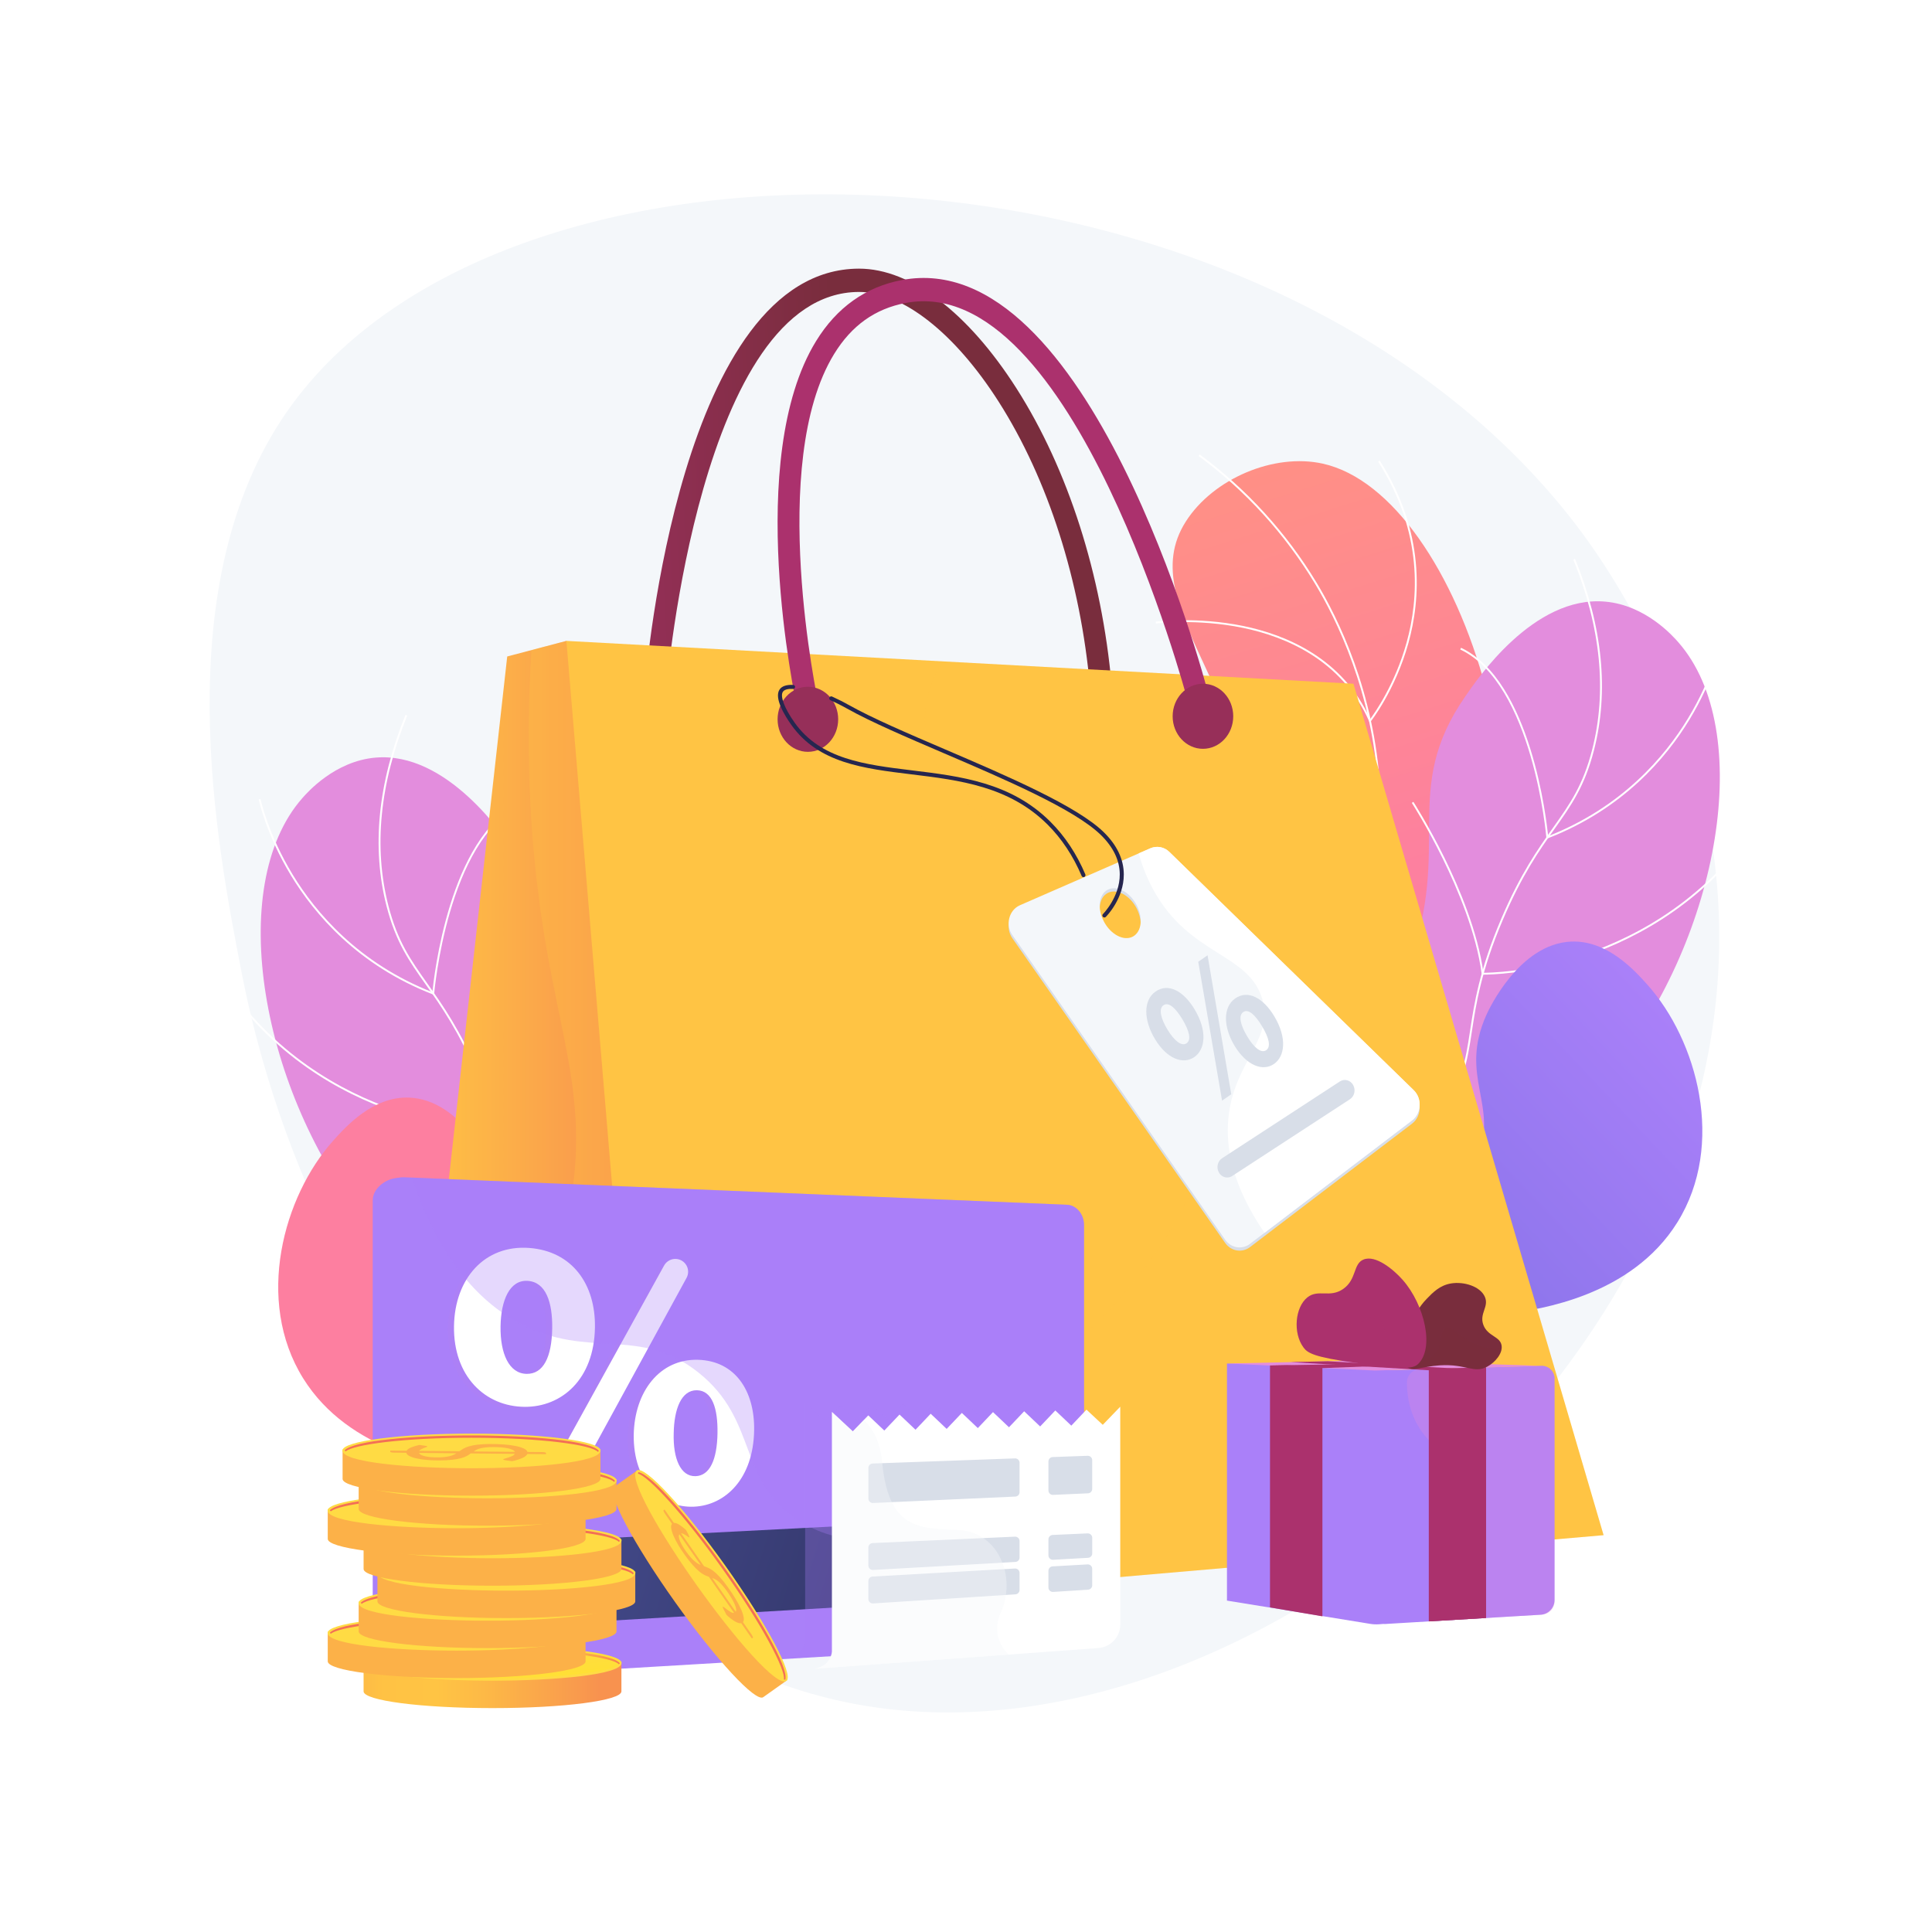 <svg width="280" height="280" viewBox="0 0 280 280" fill="none" xmlns="http://www.w3.org/2000/svg">
<path d="M280 0H0V280H280V0Z" fill="white"/>
<path d="M227.383 74.745C181.668 17.174 73.434 13.956 41.613 59.623C24.075 84.779 31.405 122.39 35.019 140.946C41.674 175.094 58.08 197.08 61.66 201.744C70.355 213.057 91.472 240.545 123.237 246.827C177.517 257.563 245.247 202.903 248.999 141.242C251.162 105.686 231.336 79.722 227.383 74.745Z" fill="#F4F7FA"/>
<path d="M197.87 215.109C191.331 207.611 182.8 195.551 179.962 179.355C176.703 160.758 183.928 153.705 184.038 132.304C184.198 101.755 163.716 88.341 171.862 75.579C175.835 69.355 184.643 65.626 191.711 67.196C211.88 71.678 227.97 121.553 211.321 150.717C203.79 163.906 193.66 167.004 189.962 181.514C186.69 194.334 192.683 206.888 197.87 215.109Z" fill="url(#paint0_linear_154_2255)"/>
<g style="mix-blend-mode:soft-light">
<g style="mix-blend-mode:soft-light">
<path d="M186.572 193.985C185.952 189.91 185.683 185.789 185.768 181.667C185.966 172.233 188.039 166.221 190.664 158.61C192.368 153.665 194.301 148.06 196.055 140.458C199.337 126.238 200.166 121.382 199.753 114.312C198.935 100.311 193.654 89.682 190.58 84.593C186.224 77.378 180.492 71.09 173.711 66.087L173.873 65.867C180.683 70.893 186.439 77.207 190.814 84.453C193.901 89.564 199.204 100.238 200.026 114.297C200.441 121.402 199.61 126.271 196.321 140.521C194.563 148.137 192.629 153.749 190.922 158.7C188.305 166.289 186.239 172.285 186.041 181.675C185.956 185.78 186.224 189.886 186.842 193.946L186.572 193.985Z" fill="white"/>
</g>
<g style="mix-blend-mode:soft-light">
<path d="M198.514 104.735L198.423 104.53C194.474 95.637 186.294 92.259 180.128 90.991C173.431 89.614 167.593 90.356 167.534 90.364L167.499 90.094C167.558 90.086 173.434 89.339 180.178 90.722C186.362 91.992 194.549 95.365 198.581 104.209C199.248 103.315 202.183 99.153 203.858 93.115C205.6 86.841 206.297 77.2 199.731 66.901L199.961 66.753C206.584 77.142 205.878 86.868 204.118 93.199C202.213 100.055 198.692 104.519 198.657 104.56L198.514 104.735Z" fill="white"/>
</g>
<g style="mix-blend-mode:soft-light">
<path d="M197.283 136.65C197.165 136.65 197.1 136.65 197.094 136.65H196.98L196.964 136.536C195.549 126.761 190.805 121.126 187.077 118.121C183.032 114.861 179.272 113.901 179.235 113.894L179.3 113.629C179.338 113.639 183.149 114.611 187.238 117.903C190.996 120.928 195.771 126.587 197.219 136.385H197.256C198.962 136.385 214.565 136 222.114 122.478L222.352 122.611C218.153 130.133 211.509 133.555 206.676 135.094C202.057 136.559 198.166 136.65 197.283 136.65Z" fill="white"/>
</g>
<g style="mix-blend-mode:soft-light">
<path d="M196.067 157.486C193.143 157.486 191.393 156.882 191.371 156.876L191.279 156.844V156.747C191.399 146.159 179.768 133.834 179.65 133.711L179.848 133.522C179.965 133.646 191.601 145.975 191.552 156.648C192.085 156.811 194.888 157.575 199.078 157.005C203.369 156.422 210.035 154.282 217.417 147.394L217.604 147.594C210.159 154.537 203.429 156.693 199.094 157.279C198.091 157.415 197.08 157.485 196.067 157.486Z" fill="white"/>
</g>
</g>
<path d="M183.24 205.208C179.799 199.769 175.38 190.868 176.685 180.688C178.962 162.925 196.099 161.249 204.13 139.853C210.607 122.596 202.876 114.584 212.364 100.923C213.949 98.636 222.216 86.254 232.653 87.192C238.534 87.72 242.495 92.236 243.238 93.084C254.475 105.898 249.167 135.65 233.897 154.688C225.124 165.627 220.61 165.174 203.633 180.786C195.8 188.003 188.945 196.213 183.24 205.208Z" fill="url(#paint1_linear_154_2255)"/>
<g style="mix-blend-mode:soft-light">
<g style="mix-blend-mode:soft-light">
<path d="M184.259 213.012C181.255 197.796 182.803 186.064 188.863 178.144C191.829 174.265 194.791 172.597 197.926 170.831C201.294 168.934 204.777 166.973 208.37 162.011C211.861 157.19 212.388 153.745 213.054 149.385C213.654 145.461 214.402 140.575 217.574 133.146C220.355 126.635 222.877 123.072 225.103 119.927C227.513 116.524 229.415 113.836 230.746 108.661C232.919 100.208 232.002 90.935 228.018 81.1L228.271 80.998C232.277 90.884 233.199 100.218 231.01 108.73C229.667 113.952 227.751 116.659 225.326 120.085C223.108 123.218 220.594 126.77 217.825 133.254C214.666 140.65 213.922 145.517 213.324 149.427C212.652 153.823 212.121 157.296 208.591 162.171C204.963 167.181 201.454 169.158 198.06 171.068C194.949 172.82 192.011 174.475 189.079 178.31C183.072 186.167 181.54 197.826 184.529 212.961L184.259 213.012Z" fill="white"/>
</g>
<g style="mix-blend-mode:soft-light">
<path d="M224.125 121.57L224.11 121.388C224.092 121.166 222.16 99.12 211.63 94.129L211.747 93.882C221.903 98.697 224.156 119.038 224.365 121.184C235.1 116.972 241.295 109.613 244.605 104.166C248.211 98.236 249.265 93.239 249.276 93.189L249.543 93.245C249.533 93.294 248.468 98.337 244.839 104.308C241.489 109.817 235.206 117.275 224.295 121.504L224.125 121.57Z" fill="white"/>
</g>
<g style="mix-blend-mode:soft-light">
<path d="M214.977 141.254H214.868H214.751L214.735 141.138C213.96 135.239 211.249 128.817 209.112 124.469C206.794 119.754 204.634 116.393 204.612 116.362L204.838 116.211C204.86 116.245 207.027 119.617 209.353 124.346C211.485 128.684 214.183 135.079 214.987 140.982C215.857 140.982 221.472 140.883 228.58 138.65C235.688 136.417 245.771 131.537 253.497 120.954L253.717 121.115C245.943 131.762 235.797 136.671 228.652 138.914C221.483 141.165 215.816 141.254 214.977 141.254Z" fill="white"/>
</g>
<g style="mix-blend-mode:soft-light">
<path d="M208.842 169.993C203.936 169.993 201.027 169.33 200.962 169.314L200.822 169.28L200.863 169.142C204.574 156.528 195.034 142.307 194.937 142.164L195.163 142.013C195.26 142.156 204.804 156.376 201.166 169.08C202.732 169.405 217.149 172.031 235.851 163.64L235.962 163.889C224.808 168.892 215.165 169.993 208.842 169.993Z" fill="white"/>
</g>
</g>
<path d="M180.935 200.325C184.292 194.801 188.414 189.779 193.177 185.409C204.004 175.506 210.967 175.701 214.083 168.036C217.306 160.101 211.366 156.141 215.418 147.091C215.758 146.329 220.179 136.784 227.695 136.463C232.953 136.237 236.903 140.649 238.756 142.717C245.949 150.748 250.131 165.852 243.097 177.15C236.429 187.861 223.051 189.76 218.795 190.335C211.324 191.345 208.632 189.406 201.124 190.637C191.986 192.131 185.171 196.768 180.935 200.325Z" fill="url(#paint2_linear_154_2255)"/>
<path d="M103.794 227.817C107.235 222.379 111.654 213.478 110.349 203.298C108.072 185.535 90.935 183.859 82.904 162.463C76.427 145.206 84.159 137.194 74.671 123.533C73.086 121.246 64.819 108.864 54.381 109.802C48.5 110.33 44.54 114.846 43.796 115.694C32.559 128.508 37.868 158.26 53.137 177.298C61.91 188.237 66.424 187.784 83.401 203.395C91.234 210.613 98.09 218.823 103.794 227.817Z" fill="url(#paint3_linear_154_2255)"/>
<g style="mix-blend-mode:soft-light">
<g style="mix-blend-mode:soft-light">
<path d="M102.775 235.623L102.507 235.57C105.496 220.435 103.965 208.777 97.957 200.918C95.025 197.083 92.087 195.429 88.976 193.677C85.58 191.766 82.073 189.789 78.445 184.78C74.915 179.905 74.383 176.432 73.712 172.035C73.114 168.125 72.37 163.259 69.211 155.863C66.442 149.378 63.928 145.825 61.71 142.693C59.285 139.267 57.369 136.561 56.026 131.338C53.837 122.826 54.759 113.497 58.764 103.606L59.017 103.709C55.035 113.543 54.117 122.817 56.29 131.269C57.62 136.444 59.524 139.133 61.933 142.536C64.159 145.68 66.681 149.244 69.462 155.755C72.632 163.183 73.381 168.069 73.981 171.994C74.648 176.354 75.174 179.798 78.666 184.62C82.259 189.581 85.741 191.543 89.109 193.439C92.245 195.205 95.207 196.873 98.173 200.752C104.231 208.679 105.78 220.408 102.775 235.623Z" fill="white"/>
</g>
<g style="mix-blend-mode:soft-light">
<path d="M62.909 144.181L62.739 144.116C51.828 139.889 45.545 132.43 42.196 126.919C38.566 120.948 37.502 115.906 37.491 115.856L37.759 115.801C37.769 115.851 38.826 120.857 42.435 126.787C45.745 132.23 51.938 139.585 62.669 143.796C62.879 141.649 65.131 121.305 75.287 116.494L75.404 116.74C64.873 121.736 62.943 143.777 62.924 144L62.909 144.181Z" fill="white"/>
</g>
<g style="mix-blend-mode:soft-light">
<path d="M72.057 163.866C71.219 163.866 65.552 163.777 58.377 161.526C51.233 159.283 41.084 154.374 33.312 143.727L33.533 143.566C41.26 154.153 51.353 159.038 58.459 161.266C65.564 163.494 71.171 163.593 72.044 163.594C72.844 157.691 75.546 151.296 77.678 146.958C80.002 142.229 82.171 138.857 82.192 138.823L82.419 138.974C82.397 139.007 80.236 142.37 77.918 147.084C75.781 151.431 73.071 157.852 72.296 163.75L72.281 163.866H72.163L72.057 163.866Z" fill="white"/>
</g>
<g style="mix-blend-mode:soft-light">
<path d="M78.192 192.603C71.869 192.603 62.228 191.503 51.072 186.498L51.184 186.249C69.887 194.641 84.302 192.015 85.869 191.691C82.232 178.986 91.774 164.766 91.872 164.623L92.098 164.774C92.001 164.917 82.461 179.138 86.172 191.752L86.213 191.89L86.073 191.923C86.007 191.942 83.098 192.603 78.192 192.603Z" fill="white"/>
</g>
</g>
<path d="M106.1 222.936C102.742 217.412 98.62 212.39 93.857 208.02C83.031 198.117 76.067 198.312 72.951 190.647C69.728 182.712 75.668 178.752 71.616 169.702C71.275 168.941 66.855 159.395 59.339 159.074C54.081 158.847 50.131 163.259 48.278 165.328C41.087 173.358 36.906 188.463 43.939 199.761C50.608 210.472 63.985 212.371 68.241 212.946C75.712 213.956 78.404 212.017 85.913 213.248C95.047 214.742 101.863 219.379 106.1 222.936Z" fill="url(#paint4_linear_154_2255)"/>
<path d="M159.698 101.208C159.648 101.213 159.598 101.215 159.547 101.215C158.746 101.215 158.063 100.562 157.985 99.688C156.604 84.189 151.901 69.46 144.732 58.216C138.381 48.254 130.82 42.312 124.506 42.312H124.484C101.475 42.359 96.661 99.102 96.615 99.675C96.54 100.604 95.785 101.291 94.915 101.212C94.046 101.133 93.411 100.315 93.485 99.386C93.682 96.921 98.609 38.991 124.478 38.934H124.506C131.971 38.934 140.287 45.263 147.328 56.306C154.792 68.014 159.689 83.306 161.114 99.368C161.192 100.302 160.559 101.122 159.698 101.208Z" fill="url(#paint5_linear_154_2255)"/>
<path d="M63.683 217.999L93.974 234.471L112.327 173.98L82.086 92.883L73.51 95.141L60.5 211.61C60.206 214.247 61.478 216.8 63.683 217.999Z" fill="url(#paint6_linear_154_2255)"/>
<path style="mix-blend-mode:multiply" opacity="0.3" d="M112.327 173.979L82.086 92.883L77.029 94.215C76.328 105.043 76.636 113.955 77.113 120.442C79.14 148.053 85.872 155.737 82.611 174.998C79.9 191.015 73.977 193.187 74.494 203.964C75.059 215.699 82.679 225.527 91.74 233.256L93.975 234.471L112.327 173.979Z" fill="url(#paint7_linear_154_2255)"/>
<path d="M82.086 92.883L196.156 99.093L232.406 222.49L93.974 234.471L82.086 92.883Z" fill="url(#paint8_linear_154_2255)"/>
<g style="mix-blend-mode:multiply" opacity="0.3">
<path style="mix-blend-mode:multiply" opacity="0.3" d="M196.156 99.094L136.667 95.856C135.663 97.434 134.334 100.007 134.086 103.285C132.622 122.682 172.652 128.966 176.24 152.78C178.971 170.909 162.169 191.829 147.177 201.149C131.383 210.968 120.681 205.995 109.999 216.897C105.305 221.687 102.447 227.676 100.747 233.885L232.406 222.489L196.156 99.094Z" fill="url(#paint9_linear_154_2255)"/>
</g>
<path d="M117.073 103.992C116.361 103.992 115.715 103.463 115.546 102.689C115.224 101.219 107.804 66.49 118.264 49.447C121.263 44.562 125.452 41.58 130.717 40.583C157.765 35.464 174.415 97.859 175.112 100.518C175.347 101.414 174.86 102.346 174.025 102.598C173.189 102.85 172.322 102.327 172.088 101.43C171.925 100.809 155.533 39.303 131.263 43.906C126.821 44.748 123.427 47.167 120.888 51.303C111.162 67.146 118.527 101.57 118.602 101.917C118.8 102.823 118.276 103.728 117.432 103.945C117.315 103.975 117.194 103.991 117.073 103.992Z" fill="url(#paint10_linear_154_2255)"/>
<path d="M117.085 108.961C119.509 108.961 121.475 106.85 121.475 104.246C121.475 101.641 119.509 99.53 117.085 99.53C114.66 99.53 112.694 101.641 112.694 104.246C112.694 106.85 114.66 108.961 117.085 108.961Z" fill="url(#paint11_linear_154_2255)"/>
<path d="M174.34 108.524C176.764 108.524 178.73 106.413 178.73 103.809C178.73 101.204 176.764 99.093 174.34 99.093C171.915 99.093 169.949 101.204 169.949 103.809C169.949 106.413 171.915 108.524 174.34 108.524Z" fill="url(#paint12_linear_154_2255)"/>
<path d="M204.884 158.471L169.47 123.937C169.117 123.584 168.666 123.346 168.176 123.252C167.685 123.159 167.178 123.215 166.72 123.414L147.82 131.665C146.228 132.36 145.679 134.486 146.711 135.967L177.555 180.129C178.408 181.35 180.011 181.619 181.17 180.733L204.641 162.851C206.005 161.811 206.125 159.68 204.884 158.471ZM164.388 136.075C163.194 136.937 161.313 136.177 160.187 134.377C159.061 132.577 159.114 130.419 160.307 129.557C161.5 128.695 163.381 129.456 164.508 131.256C165.635 133.056 165.585 135.216 164.388 136.075Z" fill="#D8DEE8"/>
<path d="M204.885 157.999L169.47 123.466C169.117 123.113 168.665 122.873 168.174 122.78C167.683 122.687 167.175 122.744 166.717 122.943L147.817 131.195C146.225 131.89 145.676 134.016 146.708 135.497L177.552 179.66C178.405 180.88 180.008 181.149 181.167 180.263L204.639 162.383C206.005 161.34 206.125 159.208 204.885 157.999ZM164.388 135.606C163.194 136.468 161.313 135.707 160.187 133.907C159.061 132.107 159.114 129.949 160.307 129.088C161.5 128.227 163.381 128.987 164.508 130.787C165.635 132.587 165.585 134.744 164.388 135.606Z" fill="#F4F7FA"/>
<path d="M157.027 127.125C156.97 127.125 156.914 127.109 156.867 127.077C156.819 127.045 156.782 127.001 156.76 126.948C155.533 124.056 153.879 121.558 151.842 119.523C146.257 113.947 139.054 113.071 132.085 112.223C125.15 111.379 118.6 110.583 114.687 105.063C113.697 103.666 112.158 101.139 112.983 99.927C113.315 99.439 113.976 99.215 114.946 99.262C114.984 99.263 115.022 99.272 115.058 99.288C115.093 99.303 115.124 99.326 115.151 99.355C115.177 99.383 115.197 99.416 115.211 99.453C115.224 99.489 115.23 99.527 115.228 99.566C115.226 99.605 115.217 99.642 115.2 99.677C115.184 99.712 115.16 99.743 115.131 99.769C115.103 99.795 115.069 99.815 115.032 99.827C114.996 99.84 114.957 99.845 114.918 99.842C114.398 99.818 113.725 99.869 113.463 100.254C113.025 100.899 113.69 102.655 115.161 104.728C118.925 110.036 125.349 110.818 132.155 111.646C139.221 112.506 146.529 113.395 152.251 119.112C154.341 121.2 156.038 123.76 157.294 126.722C157.323 126.792 157.323 126.87 157.295 126.941C157.267 127.011 157.212 127.068 157.143 127.099C157.106 127.115 157.067 127.124 157.027 127.125Z" fill="#26264F"/>
<path d="M160.052 132.969C159.995 132.969 159.938 132.952 159.891 132.92C159.843 132.889 159.806 132.843 159.784 132.79C159.762 132.737 159.756 132.678 159.767 132.622C159.779 132.566 159.807 132.514 159.848 132.473C159.872 132.448 162.297 129.995 162.285 126.722C162.278 124.711 161.363 122.797 159.568 121.033C155.758 117.292 145.649 112.958 136.731 109.136C131.288 106.802 126.146 104.599 122.768 102.698C122.003 102.267 121.193 101.858 120.361 101.482C120.324 101.467 120.29 101.446 120.262 101.418C120.234 101.39 120.212 101.357 120.197 101.32C120.182 101.284 120.175 101.245 120.176 101.205C120.177 101.166 120.185 101.127 120.202 101.091C120.218 101.055 120.242 101.023 120.271 100.996C120.3 100.969 120.334 100.949 120.372 100.936C120.409 100.923 120.449 100.918 120.488 100.921C120.527 100.924 120.566 100.935 120.601 100.953C121.448 101.336 122.273 101.753 123.054 102.193C126.403 104.079 131.531 106.276 136.959 108.602C145.925 112.445 156.086 116.802 159.978 120.619C161.892 122.498 162.864 124.553 162.87 126.726C162.88 130.245 160.368 132.78 160.261 132.886C160.234 132.913 160.201 132.935 160.165 132.949C160.129 132.963 160.091 132.97 160.052 132.969Z" fill="#26264F"/>
<path d="M204.885 157.999L169.47 123.466C169.117 123.113 168.665 122.873 168.174 122.78C167.683 122.687 167.175 122.744 166.717 122.943L165.034 123.678C165.53 125.505 166.236 127.269 167.139 128.933C172.37 138.525 180.95 138.112 182.935 144.768C184.693 150.669 178.798 153.834 178.021 162.112C177.632 166.249 178.518 171.752 183.266 178.663L204.636 162.382C206.005 161.34 206.125 159.208 204.885 157.999Z" fill="white"/>
<path d="M173.106 146.244C175.046 149.453 174.645 152.114 173.099 153.192C171.472 154.324 169.134 153.477 167.393 150.599C165.739 147.862 165.651 144.973 167.475 143.699C169.317 142.415 171.523 143.626 173.106 146.244ZM169.194 149.207C170.164 150.812 171.242 151.703 171.965 151.199C172.672 150.705 172.389 149.427 171.348 147.705C170.407 146.148 169.386 145.151 168.611 145.69C167.87 146.207 168.267 147.675 169.194 149.207ZM177.11 159.516L173.66 139.386L175.008 138.446L178.444 158.587L177.11 159.516ZM184.652 147.245C186.592 150.453 186.191 153.115 184.645 154.189C183.034 155.313 180.696 154.462 178.94 151.595C177.284 148.859 177.197 145.969 179.022 144.696C180.863 143.416 183.069 144.627 184.652 147.245ZM180.755 150.198C181.708 151.813 182.785 152.705 183.509 152.201C184.215 151.708 183.933 150.429 182.892 148.707C181.95 147.15 180.943 146.141 180.171 146.681C179.417 147.209 179.829 148.665 180.755 150.198Z" fill="#D8DEE8"/>
<path d="M177.852 170.653C177.605 170.65 177.364 170.581 177.153 170.453C176.941 170.326 176.768 170.144 176.651 169.927C176.248 169.215 176.46 168.288 177.122 167.855L194.179 156.735C194.842 156.304 195.706 156.531 196.108 157.242C196.51 157.954 196.3 158.882 195.636 159.314L178.58 170.434C178.364 170.576 178.111 170.652 177.852 170.653Z" fill="#D8DEE8"/>
<path d="M155.343 234.923C155.343 236.472 154.244 237.804 152.895 237.884L57.85 243.689C56.049 243.795 54.017 242.272 54.017 240.472V173.957C54.017 172.157 56.098 170.644 57.899 170.718L152.895 174.785C154.244 174.841 155.343 176.153 155.343 177.702V234.923Z" fill="url(#paint13_linear_154_2255)"/>
<path d="M157.105 235.032C157.105 236.588 156.001 237.926 154.645 238.007L58.585 243.698C58.161 243.728 57.736 243.67 57.336 243.528C56.936 243.386 56.57 243.162 56.26 242.872C55.95 242.581 55.704 242.23 55.537 241.839C55.37 241.449 55.285 241.028 55.288 240.604V173.771C55.287 173.345 55.372 172.922 55.539 172.529C55.706 172.137 55.951 171.782 56.26 171.487C56.568 171.192 56.933 170.963 57.333 170.814C57.733 170.665 58.159 170.598 58.585 170.619L154.645 174.602C156.004 174.658 157.105 175.977 157.105 177.534V235.032Z" fill="url(#paint14_linear_154_2255)"/>
<path d="M157.106 219.363L55.288 224.587V236.827L157.106 230.85V219.363Z" fill="url(#paint15_linear_154_2255)"/>
<g style="mix-blend-mode:multiply" opacity="0.15">
<path style="mix-blend-mode:multiply" opacity="0.15" d="M85.338 192.72C85.223 200.317 80.472 204.264 75.183 204.243C69.42 204.222 64.801 199.803 64.91 192.545C65.015 185.647 69.363 180.732 75.817 181.215C82.082 181.686 85.434 186.521 85.338 192.72ZM71.657 192.575C71.597 196.537 72.894 199.417 75.426 199.465C77.865 199.51 79.08 197.025 79.143 192.868C79.2 189.11 78.237 186.145 75.574 185.985C72.981 185.831 71.715 188.787 71.657 192.575ZM77.004 216.995L95.359 183.763C95.531 183.452 95.789 183.197 96.101 183.028C96.414 182.859 96.769 182.783 97.123 182.809C97.433 182.833 97.732 182.933 97.993 183.102C98.253 183.27 98.468 183.502 98.616 183.774C98.764 184.047 98.842 184.353 98.842 184.663C98.841 184.974 98.763 185.28 98.614 185.552L80.463 218.774C80.31 219.055 80.087 219.291 79.816 219.46C79.545 219.629 79.235 219.725 78.915 219.739L78.712 219.748C78.383 219.763 78.055 219.689 77.763 219.535C77.472 219.381 77.226 219.152 77.052 218.872C76.878 218.592 76.782 218.27 76.774 217.94C76.765 217.61 76.845 217.284 77.004 216.995ZM108.41 207.63C108.302 214.665 104.226 218.514 99.698 218.717C94.831 218.93 90.905 215.05 90.954 208.364C91.051 202.006 94.755 197.28 100.264 197.428C105.628 197.568 108.497 201.886 108.41 207.63ZM96.755 208.092C96.649 211.751 97.752 214.356 99.916 214.289C102 214.229 103.043 211.882 103.101 208.037C103.154 204.561 102.38 201.865 100.104 201.837C97.841 201.811 96.805 204.595 96.755 208.092Z" fill="url(#paint16_linear_154_2255)"/>
</g>
<path d="M86.224 192.367C86.109 199.963 81.359 203.91 76.069 203.89C70.306 203.868 65.687 199.45 65.797 192.192C65.901 185.294 70.25 180.379 76.703 180.862C82.968 181.333 86.319 186.168 86.224 192.367ZM72.543 192.221C72.484 196.184 73.78 199.064 76.313 199.111C78.751 199.156 79.967 196.672 80.029 192.515C80.086 188.757 79.124 185.792 76.46 185.632C73.869 185.477 72.604 188.434 72.543 192.221ZM77.891 216.642L96.245 183.411C96.417 183.099 96.675 182.844 96.988 182.675C97.3 182.505 97.655 182.429 98.01 182.456C98.32 182.479 98.618 182.58 98.879 182.748C99.14 182.917 99.355 183.148 99.503 183.421C99.651 183.694 99.729 184 99.728 184.31C99.728 184.621 99.65 184.927 99.501 185.199L81.35 218.421C81.197 218.701 80.974 218.937 80.703 219.106C80.432 219.275 80.121 219.372 79.802 219.386L79.599 219.395C79.27 219.409 78.942 219.336 78.65 219.182C78.359 219.028 78.113 218.799 77.939 218.518C77.765 218.238 77.669 217.916 77.661 217.586C77.652 217.257 77.732 216.93 77.891 216.642ZM109.296 207.276C109.189 214.312 105.112 218.161 100.586 218.359C95.72 218.574 91.793 214.693 91.843 208.007C91.939 201.648 95.644 196.922 101.153 197.07C106.515 197.214 109.383 201.534 109.296 207.276ZM97.638 207.738C97.534 211.397 98.637 214.002 100.8 213.937C102.885 213.875 103.927 211.528 103.985 207.684C104.038 204.212 103.264 201.512 100.989 201.485C98.728 201.457 97.691 204.242 97.638 207.738Z" fill="white"/>
<path style="mix-blend-mode:multiply" opacity="0.3" d="M154.645 174.602L59.691 170.665C63.977 183.356 70.115 189.042 75.389 191.824C85.427 197.122 92.624 192.063 101.226 198.919C110.057 205.956 106.694 214.643 115.991 220.497C122.979 224.897 127.483 221.629 134.73 225.608C140.097 228.551 143.451 233.542 145.598 238.54L154.654 238.003C156.013 237.922 157.115 236.584 157.115 235.028V177.534C157.106 175.977 156 174.658 154.645 174.602Z" fill="url(#paint17_linear_154_2255)"/>
<path style="mix-blend-mode:multiply" opacity="0.3" d="M155.768 205.021L153.451 202.823L151.253 205.14L148.936 202.944L146.737 205.26L144.42 203.062L142.222 205.379L139.905 203.18L137.707 205.497L135.39 203.299L133.192 205.616L130.875 203.417L128.679 205.736L126.362 203.537L124.164 205.854L121.847 203.656L119.649 205.973L116.688 203.164V237.869C116.688 237.869 116.568 239.857 114.165 240.38L155.141 237.375C155.595 237.341 156.036 237.215 156.44 237.005C156.875 236.441 157.11 235.748 157.109 235.036V203.611L155.768 205.021Z" fill="url(#paint18_linear_154_2255)"/>
<path d="M162.355 203.87V235.484C162.355 237.248 160.95 238.714 159.192 238.844L146.198 239.795L118.122 241.848C120.525 241.325 120.577 239.337 120.577 239.337V204.632L123.596 207.441L125.177 205.806L125.838 205.127L128.162 207.325L130.365 205.008L132.683 207.207L134.882 204.89L137.199 207.087L139.398 204.771L141.715 206.969L143.913 204.652L146.23 206.85L148.43 204.534L150.746 206.732L152.945 204.415L155.262 206.615L157.46 204.297L159.821 206.496L162.355 203.87Z" fill="white"/>
<path d="M157.625 222.23L152.557 222.457C152.393 222.464 152.238 222.534 152.125 222.653C152.011 222.772 151.948 222.929 151.948 223.094V225.42C151.948 225.506 151.965 225.592 152 225.672C152.034 225.752 152.084 225.824 152.147 225.883C152.211 225.943 152.285 225.989 152.367 226.019C152.448 226.049 152.535 226.061 152.622 226.057L157.69 225.771C157.853 225.762 158.006 225.691 158.118 225.573C158.231 225.455 158.293 225.298 158.294 225.134V222.868C158.294 222.782 158.276 222.696 158.242 222.617C158.208 222.537 158.158 222.466 158.096 222.406C158.033 222.346 157.959 222.3 157.878 222.27C157.797 222.24 157.711 222.226 157.625 222.23Z" fill="#D8DEE8"/>
<path d="M157.617 226.725L152.55 227.011C152.387 227.02 152.234 227.091 152.121 227.209C152.009 227.328 151.946 227.485 151.946 227.648V230.076C151.946 230.163 151.964 230.25 151.999 230.33C152.033 230.41 152.084 230.482 152.148 230.542C152.212 230.601 152.287 230.647 152.369 230.677C152.451 230.706 152.539 230.719 152.626 230.713L157.694 230.39C157.855 230.379 158.007 230.308 158.118 230.189C158.229 230.071 158.291 229.915 158.291 229.753V227.362C158.29 227.275 158.273 227.19 158.238 227.11C158.204 227.03 158.154 226.958 158.091 226.899C158.028 226.839 157.953 226.793 157.872 226.763C157.791 226.733 157.704 226.72 157.617 226.725Z" fill="#D8DEE8"/>
<path d="M158.291 215.784V211.623C158.291 211.537 158.274 211.452 158.241 211.373C158.207 211.294 158.158 211.223 158.096 211.163C158.035 211.104 157.962 211.057 157.882 211.027C157.802 210.996 157.716 210.982 157.631 210.985L152.563 211.167C152.398 211.173 152.241 211.243 152.127 211.361C152.012 211.48 151.948 211.639 151.948 211.804V216.012C151.948 216.098 151.965 216.184 151.999 216.263C152.033 216.342 152.083 216.414 152.145 216.473C152.207 216.533 152.281 216.579 152.362 216.61C152.443 216.64 152.529 216.654 152.615 216.65L157.682 216.423C157.847 216.416 158.002 216.345 158.115 216.226C158.229 216.107 158.292 215.949 158.291 215.784Z" fill="#D8DEE8"/>
<path d="M147.094 222.705L126.46 223.635C126.296 223.643 126.141 223.713 126.028 223.832C125.914 223.951 125.851 224.109 125.851 224.273V226.893C125.851 226.98 125.869 227.065 125.903 227.145C125.938 227.225 125.988 227.297 126.051 227.356C126.114 227.416 126.189 227.462 126.27 227.492C126.352 227.522 126.439 227.535 126.525 227.53L147.159 226.367C147.322 226.358 147.476 226.287 147.588 226.169C147.701 226.05 147.763 225.893 147.763 225.73V223.343C147.763 223.256 147.746 223.171 147.712 223.091C147.678 223.012 147.628 222.94 147.565 222.881C147.503 222.821 147.429 222.775 147.348 222.744C147.267 222.714 147.181 222.701 147.094 222.705Z" fill="#D8DEE8"/>
<path d="M147.089 227.321L126.455 228.485C126.292 228.493 126.139 228.564 126.026 228.683C125.914 228.801 125.851 228.958 125.851 229.122V231.745C125.851 231.832 125.869 231.919 125.904 231.999C125.939 232.079 125.989 232.151 126.053 232.21C126.117 232.27 126.192 232.316 126.274 232.345C126.356 232.375 126.444 232.387 126.531 232.381L147.165 231.064C147.326 231.054 147.478 230.982 147.589 230.864C147.7 230.746 147.762 230.59 147.762 230.427V227.959C147.762 227.872 147.745 227.786 147.71 227.706C147.676 227.626 147.626 227.554 147.563 227.495C147.5 227.435 147.425 227.389 147.344 227.359C147.262 227.329 147.176 227.316 147.089 227.321Z" fill="#D8DEE8"/>
<path d="M147.763 216.259V212C147.763 211.914 147.746 211.829 147.712 211.75C147.679 211.671 147.63 211.6 147.568 211.541C147.506 211.481 147.433 211.435 147.353 211.404C147.273 211.373 147.188 211.359 147.102 211.362L126.468 212.105C126.303 212.111 126.146 212.181 126.032 212.3C125.917 212.419 125.853 212.577 125.853 212.743V217.187C125.853 217.273 125.87 217.359 125.904 217.438C125.938 217.517 125.988 217.589 126.05 217.649C126.112 217.708 126.186 217.755 126.267 217.785C126.348 217.815 126.434 217.829 126.52 217.825L147.154 216.894C147.318 216.887 147.472 216.817 147.586 216.699C147.699 216.58 147.763 216.423 147.763 216.259Z" fill="#D8DEE8"/>
<g style="mix-blend-mode:multiply" opacity="0.4">
<path d="M146.176 239.796L118.113 241.848C120.517 241.325 120.58 239.338 120.58 239.338V204.632L123.599 207.442L125.18 205.806C126.499 206.999 127.559 208.916 127.853 211.953C128.834 222.066 133.571 221.397 139.162 221.777C144.752 222.156 147.326 228.627 145.063 233.626C144.049 235.862 144.462 238.113 146.176 239.796Z" fill="#F4F7FA"/>
</g>
<path d="M52.694 240.981V245.125C52.694 246.464 61.058 247.55 71.377 247.55C81.697 247.55 90.06 246.464 90.06 245.125V240.981H52.694Z" fill="url(#paint19_linear_154_2255)"/>
<path d="M90.06 240.981C90.06 242.32 81.696 243.406 71.377 243.406C61.059 243.406 52.694 242.322 52.694 240.981C52.694 239.64 61.057 238.559 71.377 238.559C81.698 238.559 90.06 239.645 90.06 240.981Z" fill="url(#paint20_linear_154_2255)"/>
<path d="M71.377 243.575C62.239 243.575 52.682 242.703 52.682 241.019C52.682 240.926 52.715 240.764 52.808 240.764C52.901 240.764 52.86 240.89 52.86 240.983C52.86 242.051 60.465 243.241 71.377 243.241C82.29 243.241 89.894 242.051 89.894 240.983C89.894 240.89 89.909 240.804 90.001 240.804C90.094 240.804 90.072 240.927 90.072 241.02C90.072 242.703 80.515 243.575 71.377 243.575Z" fill="url(#paint21_linear_154_2255)"/>
<path d="M69.611 241.118C69.794 240.992 69.99 240.866 70.198 240.741C70.452 240.598 70.722 240.486 71.001 240.407C71.405 240.292 71.817 240.211 72.233 240.163C72.846 240.093 73.462 240.06 74.078 240.063C74.8 240.06 75.48 240.083 76.115 240.132C76.677 240.172 77.235 240.246 77.787 240.354C78.192 240.428 78.586 240.55 78.962 240.718C79.263 240.863 79.44 241.029 79.498 241.215L81.602 241.237C81.737 241.236 81.872 241.248 82.005 241.274C82.122 241.298 82.18 241.328 82.18 241.365V241.538L79.475 241.512C79.38 241.724 79.139 241.918 78.75 242.094C78.273 242.299 77.776 242.452 77.267 242.552L76.286 242.415C76.212 242.405 76.139 242.388 76.069 242.364C76.011 242.343 75.984 242.32 75.984 242.296C75.984 242.272 76.06 242.22 76.211 242.182C76.362 242.143 76.535 242.086 76.727 242.023C76.919 241.958 77.108 241.882 77.291 241.796C77.445 241.736 77.574 241.628 77.661 241.488L71.278 241.425C71.097 241.556 70.909 241.678 70.714 241.789C70.451 241.929 70.172 242.037 69.884 242.111C69.463 242.22 69.034 242.298 68.601 242.343C67.957 242.409 67.311 242.441 66.664 242.438C66.079 242.438 65.509 242.418 64.951 242.371C64.452 242.332 63.955 242.262 63.465 242.159C63.097 242.086 62.739 241.969 62.398 241.81C62.122 241.672 61.967 241.512 61.934 241.332L60.199 241.314C60.061 241.314 59.925 241.302 59.789 241.278C59.67 241.255 59.609 241.224 59.609 241.186V241.013L61.977 241.035C62.081 240.853 62.296 240.693 62.624 240.558C63.014 240.404 63.416 240.283 63.826 240.197L64.619 240.306C64.86 240.339 64.98 240.381 64.98 240.425C64.98 240.449 64.931 240.479 64.829 240.516C64.726 240.553 64.61 240.595 64.473 240.646C64.338 240.696 64.206 240.756 64.079 240.824C63.966 240.879 63.868 240.957 63.79 241.055L69.611 241.118ZM63.774 241.358C63.84 241.49 63.952 241.594 64.088 241.652C64.279 241.745 64.482 241.813 64.691 241.855C64.959 241.912 65.229 241.951 65.502 241.972C65.804 241.996 66.119 242.008 66.447 242.007C66.782 242.007 67.117 241.99 67.451 241.957C67.705 241.931 67.957 241.889 68.205 241.83C68.398 241.784 68.587 241.722 68.77 241.644C68.919 241.578 69.064 241.501 69.201 241.413L63.774 241.358ZM77.67 241.207C77.623 241.092 77.506 240.991 77.326 240.906C77.105 240.806 76.873 240.733 76.635 240.687C76.311 240.623 75.983 240.579 75.654 240.556C75.281 240.527 74.87 240.514 74.42 240.516C74.075 240.515 73.73 240.533 73.387 240.57C73.134 240.597 72.884 240.643 72.637 240.706C72.451 240.753 72.27 240.82 72.097 240.906C71.955 240.978 71.817 241.059 71.684 241.149L77.67 241.207Z" fill="#FCB048"/>
<path d="M71.38 238.821C63.049 238.821 54.375 239.554 52.987 240.974C53.041 241.023 53.091 241.077 53.138 241.133C54.308 240.148 61.47 239.156 71.379 239.156C81.542 239.156 88.82 240.199 89.7 241.209C89.744 241.153 89.791 241.1 89.841 241.051C88.695 239.581 79.858 238.821 71.38 238.821Z" fill="url(#paint22_linear_154_2255)"/>
<path d="M47.5 236.63V240.775C47.5 242.114 55.864 243.199 66.183 243.199C76.503 243.199 84.866 242.114 84.866 240.775V236.63H47.5Z" fill="url(#paint23_linear_154_2255)"/>
<path d="M84.866 236.63C84.866 237.97 76.502 239.055 66.183 239.055C55.865 239.055 47.5 237.97 47.5 236.63C47.5 235.291 55.864 234.206 66.183 234.206C76.503 234.206 84.866 235.291 84.866 236.63Z" fill="url(#paint24_linear_154_2255)"/>
<path d="M66.183 239.222C57.044 239.222 47.488 238.349 47.488 236.666C47.488 236.574 47.522 236.411 47.614 236.411C47.707 236.411 47.666 236.538 47.666 236.63C47.666 237.698 55.271 238.888 66.183 238.888C77.096 238.888 84.7 237.698 84.7 236.63C84.7 236.538 84.716 236.451 84.808 236.451C84.9 236.451 84.878 236.575 84.878 236.667C84.878 238.351 75.321 239.222 66.183 239.222Z" fill="url(#paint25_linear_154_2255)"/>
<path d="M64.417 236.765C64.601 236.638 64.797 236.512 65.005 236.388C65.258 236.245 65.528 236.132 65.808 236.053C66.211 235.938 66.623 235.857 67.039 235.81C67.652 235.739 68.267 235.706 68.884 235.71C69.606 235.706 70.284 235.729 70.918 235.779C71.479 235.818 72.037 235.892 72.59 236C72.994 236.074 73.388 236.197 73.764 236.364C74.066 236.509 74.243 236.675 74.3 236.862L76.404 236.883C76.539 236.882 76.675 236.895 76.808 236.921C76.925 236.944 76.982 236.974 76.982 237.011V237.185L74.278 237.158C74.183 237.371 73.941 237.565 73.552 237.741C73.076 237.945 72.579 238.099 72.07 238.198L71.088 238.061C71.014 238.051 70.942 238.034 70.871 238.01C70.814 237.989 70.786 237.967 70.786 237.942C70.786 237.917 70.862 237.871 71.013 237.828C71.164 237.785 71.337 237.732 71.529 237.669C71.722 237.605 71.91 237.529 72.094 237.443C72.247 237.383 72.377 237.275 72.463 237.136L66.08 237.072C65.899 237.204 65.711 237.325 65.516 237.436C65.254 237.577 64.975 237.685 64.686 237.758C64.265 237.867 63.836 237.945 63.403 237.99C62.76 238.056 62.113 238.087 61.466 238.084C60.881 238.084 60.312 238.065 59.753 238.018C59.253 237.981 58.755 237.912 58.264 237.811C57.896 237.739 57.538 237.622 57.198 237.462C56.922 237.324 56.766 237.161 56.734 236.984L54.998 236.967C54.861 236.967 54.724 236.955 54.589 236.93C54.469 236.907 54.408 236.877 54.408 236.838V236.665L56.776 236.687C56.881 236.505 57.095 236.346 57.423 236.21C57.813 236.056 58.215 235.936 58.625 235.849L59.418 235.958C59.659 235.991 59.779 236.034 59.779 236.077C59.779 236.102 59.731 236.132 59.628 236.168C59.525 236.204 59.409 236.248 59.273 236.299C59.137 236.349 59.005 236.408 58.878 236.477C58.766 236.531 58.667 236.61 58.59 236.708L64.417 236.765ZM58.576 237.001C58.642 237.133 58.754 237.237 58.89 237.295C59.081 237.388 59.284 237.457 59.494 237.498C59.76 237.555 60.03 237.594 60.302 237.615C60.604 237.64 60.919 237.651 61.247 237.65C61.582 237.651 61.917 237.634 62.251 237.601C62.503 237.574 62.754 237.532 63.002 237.473C63.195 237.427 63.383 237.365 63.566 237.287C63.717 237.221 63.862 237.144 64 237.056L58.576 237.001ZM72.472 236.847C72.425 236.731 72.309 236.631 72.128 236.545C71.907 236.445 71.675 236.372 71.437 236.327C71.113 236.261 70.785 236.217 70.456 236.194C70.084 236.166 69.673 236.152 69.223 236.154C68.878 236.154 68.533 236.172 68.189 236.208C67.936 236.236 67.686 236.281 67.439 236.345C67.253 236.392 67.072 236.458 66.9 236.544C66.757 236.617 66.619 236.698 66.486 236.788L72.472 236.847Z" fill="#FCB048"/>
<path d="M66.189 234.468C57.858 234.468 49.184 235.201 47.796 236.62C47.85 236.67 47.901 236.724 47.947 236.78C49.117 235.795 56.279 234.803 66.188 234.803C76.351 234.803 83.629 235.847 84.51 236.856C84.553 236.8 84.6 236.747 84.65 236.698C83.501 235.229 74.664 234.468 66.189 234.468Z" fill="url(#paint26_linear_154_2255)"/>
<path d="M51.981 232.291V236.435C51.981 237.774 60.346 238.859 70.665 238.859C80.983 238.859 89.349 237.774 89.349 236.435V232.291H51.981Z" fill="url(#paint27_linear_154_2255)"/>
<path d="M89.349 232.291C89.349 233.63 80.983 234.715 70.665 234.715C60.346 234.715 51.981 233.63 51.981 232.291C51.981 230.952 60.346 229.866 70.665 229.866C80.983 229.866 89.349 230.951 89.349 232.291Z" fill="url(#paint28_linear_154_2255)"/>
<path d="M70.665 234.882C61.526 234.882 51.971 234.009 51.971 232.326C51.971 232.233 52.003 232.071 52.096 232.071C52.189 232.071 52.149 232.198 52.149 232.29C52.149 233.358 59.753 234.548 70.665 234.548C81.577 234.548 89.181 233.358 89.181 232.29C89.181 232.198 89.197 232.111 89.289 232.111C89.381 232.111 89.359 232.235 89.359 232.327C89.359 234.01 79.803 234.882 70.665 234.882Z" fill="url(#paint29_linear_154_2255)"/>
<path d="M68.9 232.426C69.082 232.299 69.278 232.173 69.487 232.048C69.74 231.905 70.009 231.793 70.289 231.714C70.692 231.599 71.104 231.517 71.521 231.47C72.133 231.401 72.749 231.367 73.365 231.37C74.087 231.367 74.765 231.39 75.399 231.439C75.961 231.479 76.519 231.553 77.072 231.661C77.476 231.735 77.87 231.857 78.245 232.025C78.547 232.17 78.726 232.336 78.782 232.522L80.886 232.543C81.021 232.543 81.156 232.556 81.289 232.581C81.407 232.605 81.463 232.635 81.463 232.672V232.845L78.759 232.819C78.664 233.032 78.422 233.226 78.034 233.401C77.557 233.606 77.06 233.759 76.551 233.859L75.57 233.722C75.496 233.712 75.423 233.695 75.353 233.67C75.296 233.65 75.268 233.627 75.268 233.603C75.268 233.579 75.343 233.527 75.494 233.489C75.645 233.45 75.818 233.393 76.01 233.33C76.202 233.265 76.391 233.19 76.574 233.103C76.728 233.043 76.858 232.936 76.945 232.796L70.561 232.733C70.38 232.864 70.192 232.986 69.997 233.097C69.734 233.237 69.456 233.345 69.167 233.418C68.746 233.528 68.317 233.606 67.884 233.65C67.24 233.716 66.594 233.748 65.947 233.745C65.362 233.745 64.793 233.726 64.235 233.678C63.735 233.64 63.239 233.569 62.748 233.467C62.38 233.394 62.022 233.277 61.681 233.118C61.405 232.979 61.25 232.82 61.217 232.64L59.486 232.622C59.349 232.622 59.211 232.61 59.076 232.586C58.957 232.563 58.897 232.532 58.896 232.494V232.321L61.264 232.343C61.369 232.161 61.583 232.001 61.911 231.866C62.301 231.712 62.703 231.591 63.113 231.505L63.906 231.613C64.147 231.647 64.266 231.689 64.266 231.732C64.266 231.757 64.218 231.787 64.115 231.823L63.76 231.954C63.625 232.004 63.493 232.064 63.365 232.132C63.253 232.187 63.155 232.266 63.077 232.363L68.9 232.426ZM63.057 232.662C63.124 232.794 63.236 232.898 63.372 232.955C63.564 233.048 63.767 233.116 63.976 233.158C64.243 233.215 64.514 233.254 64.786 233.275C65.088 233.299 65.403 233.311 65.732 233.31C66.067 233.31 66.402 233.294 66.735 233.26C66.988 233.234 67.239 233.192 67.486 233.134C67.679 233.087 67.868 233.024 68.051 232.946C68.2 232.881 68.345 232.804 68.482 232.716L63.057 232.662ZM76.954 232.506C76.906 232.392 76.791 232.29 76.611 232.204C76.389 232.105 76.157 232.032 75.918 231.986C75.595 231.921 75.267 231.877 74.937 231.854C74.566 231.826 74.154 231.812 73.704 231.815C73.359 231.814 73.015 231.832 72.672 231.869C72.418 231.895 72.167 231.941 71.921 232.004C71.734 232.052 71.554 232.119 71.381 232.204C71.239 232.277 71.1 232.358 70.968 232.447L76.954 232.506Z" fill="#FCB048"/>
<path d="M70.667 230.128C62.337 230.128 53.663 230.861 52.275 232.28C52.328 232.33 52.379 232.383 52.426 232.44C53.596 231.454 60.758 230.462 70.666 230.462C80.829 230.462 88.107 231.506 88.989 232.516C89.031 232.46 89.078 232.407 89.128 232.357C87.983 230.888 79.146 230.128 70.667 230.128Z" fill="url(#paint30_linear_154_2255)"/>
<path d="M54.701 227.938V232.082C54.701 233.421 63.066 234.507 73.384 234.507C83.703 234.507 92.068 233.421 92.068 232.082V227.938H54.701Z" fill="url(#paint31_linear_154_2255)"/>
<path d="M73.384 230.363C83.703 230.363 92.068 229.277 92.068 227.938C92.068 226.598 83.703 225.513 73.384 225.513C63.065 225.513 54.7 226.598 54.7 227.938C54.7 229.277 63.065 230.363 73.384 230.363Z" fill="url(#paint32_linear_154_2255)"/>
<path d="M73.384 230.529C64.246 230.529 54.69 229.657 54.69 227.973C54.69 227.88 54.723 227.718 54.815 227.718C54.907 227.718 54.868 227.845 54.868 227.937C54.868 229.005 62.472 230.195 73.384 230.195C84.296 230.195 91.9 229.005 91.9 227.937C91.9 227.845 91.916 227.759 92.009 227.759C92.102 227.759 92.079 227.882 92.079 227.974C92.079 229.66 82.523 230.529 73.384 230.529Z" fill="url(#paint33_linear_154_2255)"/>
<path d="M71.623 228.075C71.806 227.949 72 227.823 72.21 227.698C72.463 227.556 72.733 227.443 73.012 227.364C73.415 227.249 73.827 227.168 74.244 227.12C74.856 227.05 75.472 227.017 76.089 227.02C76.812 227.017 77.489 227.04 78.122 227.09C78.684 227.129 79.242 227.203 79.795 227.311C80.199 227.385 80.594 227.507 80.969 227.675C81.271 227.82 81.45 227.986 81.506 228.173L83.609 228.194C83.744 228.193 83.879 228.205 84.012 228.231C84.13 228.255 84.187 228.285 84.187 228.322V228.495L81.482 228.469C81.388 228.681 81.146 228.875 80.758 229.051C80.281 229.256 79.784 229.409 79.275 229.509L78.294 229.372C78.219 229.362 78.146 229.345 78.076 229.321C78.019 229.3 77.992 229.278 77.991 229.253C77.99 229.228 78.066 229.182 78.217 229.139C78.368 229.096 78.542 229.043 78.734 228.98C78.926 228.916 79.114 228.84 79.297 228.754C79.451 228.694 79.581 228.586 79.668 228.446L73.283 228.385C73.102 228.516 72.914 228.638 72.719 228.749C72.456 228.889 72.178 228.997 71.889 229.07C71.468 229.179 71.039 229.257 70.606 229.302C69.962 229.368 69.316 229.4 68.669 229.397C68.084 229.397 67.514 229.377 66.956 229.331C66.457 229.292 65.96 229.221 65.47 229.118C65.102 229.046 64.744 228.929 64.404 228.77C64.126 228.631 63.972 228.471 63.94 228.291L62.208 228.274C62.07 228.274 61.934 228.262 61.798 228.238C61.679 228.214 61.618 228.183 61.618 228.146V227.972L63.986 227.995C64.091 227.812 64.305 227.653 64.633 227.518C65.023 227.363 65.425 227.242 65.835 227.156L66.628 227.265C66.869 227.299 66.989 227.338 66.989 227.384C66.989 227.408 66.94 227.439 66.838 227.475L66.482 227.605C66.347 227.656 66.216 227.716 66.088 227.783C65.976 227.838 65.877 227.917 65.8 228.014L71.623 228.075ZM65.78 228.312C65.848 228.443 65.959 228.547 66.095 228.605C66.287 228.698 66.49 228.767 66.699 228.808C66.966 228.865 67.237 228.904 67.51 228.925C67.812 228.95 68.127 228.962 68.455 228.96C68.79 228.961 69.125 228.944 69.459 228.91C69.713 228.885 69.965 228.842 70.214 228.783C70.407 228.737 70.596 228.675 70.778 228.597C70.927 228.533 71.071 228.457 71.209 228.37L65.78 228.312ZM79.678 228.157C79.63 228.041 79.514 227.94 79.334 227.855C79.112 227.755 78.88 227.681 78.641 227.636C78.318 227.571 77.99 227.527 77.66 227.505C77.289 227.476 76.878 227.463 76.428 227.465C76.083 227.464 75.738 227.482 75.395 227.518C75.141 227.546 74.891 227.592 74.644 227.655C74.458 227.702 74.277 227.769 74.105 227.854C73.962 227.926 73.824 228.008 73.691 228.098L79.678 228.157Z" fill="#FCB048"/>
<path d="M73.387 225.775C65.057 225.775 56.382 226.508 54.995 227.927C55.048 227.977 55.099 228.03 55.146 228.087C56.315 227.102 63.478 226.109 73.386 226.109C83.549 226.109 90.826 227.153 91.708 228.163C91.751 228.107 91.798 228.054 91.847 228.004C90.703 226.535 81.866 225.775 73.387 225.775Z" fill="url(#paint34_linear_154_2255)"/>
<path d="M52.694 223.245V227.389C52.694 228.728 61.058 229.813 71.377 229.813C81.697 229.813 90.06 228.728 90.06 227.389V223.245H52.694Z" fill="url(#paint35_linear_154_2255)"/>
<path d="M90.06 223.245C90.06 224.584 81.696 225.669 71.377 225.669C61.059 225.669 52.694 224.58 52.694 223.245C52.694 221.91 61.058 220.82 71.377 220.82C81.697 220.82 90.06 221.902 90.06 223.245Z" fill="url(#paint36_linear_154_2255)"/>
<path d="M71.377 225.833C62.239 225.833 52.682 224.96 52.682 223.276C52.682 223.184 52.715 223.022 52.808 223.022C52.901 223.022 52.86 223.149 52.86 223.242C52.86 224.309 60.465 225.498 71.377 225.498C82.29 225.498 89.894 224.309 89.894 223.242C89.894 223.149 89.909 223.062 90.001 223.062C90.094 223.062 90.072 223.186 90.072 223.278C90.072 224.962 80.515 225.833 71.377 225.833Z" fill="url(#paint37_linear_154_2255)"/>
<path d="M69.611 223.376C69.795 223.249 69.989 223.124 70.198 222.999C70.452 222.856 70.722 222.744 71.001 222.665C71.405 222.55 71.817 222.468 72.233 222.421C72.846 222.351 73.462 222.318 74.078 222.321C74.8 222.317 75.48 222.34 76.115 222.39C76.677 222.43 77.235 222.503 77.787 222.611C78.192 222.686 78.586 222.808 78.962 222.976C79.263 223.121 79.44 223.287 79.498 223.473L81.602 223.494C81.737 223.494 81.872 223.506 82.005 223.532C82.122 223.556 82.18 223.586 82.18 223.622V223.796L79.472 223.773C79.377 223.986 79.135 224.18 78.746 224.356C78.27 224.56 77.772 224.714 77.263 224.813L76.282 224.676C76.208 224.667 76.135 224.649 76.065 224.625C76.007 224.604 75.98 224.582 75.98 224.557C75.98 224.532 76.056 224.486 76.207 224.444C76.358 224.401 76.531 224.348 76.723 224.284C76.915 224.22 77.104 224.145 77.288 224.058C77.441 223.998 77.571 223.89 77.657 223.751L71.274 223.687C71.093 223.819 70.905 223.941 70.71 224.051C70.448 224.192 70.169 224.3 69.88 224.373C69.459 224.482 69.03 224.56 68.597 224.605C67.954 224.671 67.307 224.702 66.66 224.699C66.075 224.699 65.506 224.681 64.947 224.633C64.448 224.594 63.952 224.524 63.461 224.422C63.093 224.349 62.735 224.232 62.395 224.072C62.118 223.933 61.963 223.774 61.931 223.594L60.195 223.576C60.057 223.577 59.921 223.565 59.786 223.54C59.666 223.518 59.605 223.487 59.605 223.448V223.275L61.973 223.297C62.078 223.115 62.292 222.956 62.62 222.82C63.01 222.666 63.412 222.545 63.822 222.459L64.615 222.568C64.856 222.602 64.976 222.641 64.976 222.687C64.976 222.711 64.927 222.742 64.825 222.778C64.722 222.814 64.606 222.858 64.469 222.908C64.334 222.959 64.202 223.018 64.075 223.087C63.963 223.141 63.864 223.22 63.786 223.318L69.611 223.376ZM63.77 223.612C63.837 223.744 63.948 223.848 64.084 223.905C64.275 223.999 64.478 224.067 64.688 224.109C64.955 224.166 65.226 224.205 65.498 224.225C65.8 224.251 66.115 224.262 66.443 224.26C66.778 224.261 67.113 224.245 67.447 224.211C67.701 224.185 67.953 224.142 68.201 224.084C68.395 224.038 68.584 223.975 68.766 223.897C68.915 223.833 69.06 223.757 69.198 223.671L63.77 223.612ZM77.666 223.457C77.619 223.342 77.503 223.241 77.322 223.155C77.101 223.056 76.869 222.982 76.631 222.937C76.307 222.872 75.979 222.828 75.65 222.805C75.278 222.776 74.866 222.763 74.417 222.765C74.072 222.764 73.727 222.782 73.383 222.819C73.13 222.846 72.88 222.892 72.633 222.955C72.447 223.003 72.266 223.07 72.094 223.155C71.951 223.227 71.813 223.309 71.68 223.398L77.666 223.457Z" fill="#FCB048"/>
<path d="M71.38 221.08C63.049 221.08 54.375 221.812 52.987 223.231C53.041 223.281 53.091 223.335 53.138 223.391C54.308 222.406 61.47 221.414 71.379 221.414C81.542 221.414 88.82 222.458 89.7 223.467C89.744 223.411 89.791 223.359 89.841 223.309C88.695 221.84 79.858 221.08 71.38 221.08Z" fill="url(#paint38_linear_154_2255)"/>
<path d="M47.5 218.888V223.032C47.5 224.371 55.864 225.456 66.183 225.456C76.503 225.456 84.866 224.371 84.866 223.032V218.888H47.5Z" fill="url(#paint39_linear_154_2255)"/>
<path d="M66.183 221.313C76.502 221.313 84.867 220.228 84.867 218.888C84.867 217.549 76.502 216.463 66.183 216.463C55.865 216.463 47.5 217.549 47.5 218.888C47.5 220.228 55.865 221.313 66.183 221.313Z" fill="url(#paint40_linear_154_2255)"/>
<path d="M66.183 221.48C57.044 221.48 47.488 220.607 47.488 218.924C47.488 218.831 47.522 218.668 47.614 218.668C47.707 218.668 47.666 218.795 47.666 218.888C47.666 219.956 55.271 221.145 66.183 221.145C77.096 221.145 84.7 219.956 84.7 218.888C84.7 218.795 84.716 218.709 84.808 218.709C84.9 218.709 84.878 218.832 84.878 218.925C84.878 220.608 75.321 221.48 66.183 221.48Z" fill="url(#paint41_linear_154_2255)"/>
<path d="M64.417 219.024C64.601 218.897 64.797 218.771 65.004 218.646C65.258 218.504 65.528 218.391 65.808 218.312C66.211 218.197 66.623 218.116 67.039 218.068C67.652 217.999 68.267 217.965 68.884 217.969C69.606 217.966 70.284 217.989 70.918 218.038C71.479 218.078 72.037 218.151 72.589 218.259C72.994 218.333 73.388 218.455 73.764 218.623C74.066 218.768 74.243 218.934 74.3 219.12L76.404 219.142C76.539 219.141 76.674 219.153 76.808 219.179C76.925 219.203 76.982 219.233 76.982 219.27V219.443L74.278 219.418C74.183 219.63 73.941 219.824 73.552 219.999C73.076 220.204 72.579 220.357 72.069 220.457L71.088 220.32C71.014 220.31 70.942 220.293 70.871 220.269C70.814 220.248 70.786 220.225 70.786 220.201C70.786 220.177 70.862 220.129 71.013 220.087C71.164 220.045 71.337 219.991 71.529 219.928C71.722 219.865 71.91 219.79 72.094 219.705C72.247 219.645 72.376 219.537 72.463 219.397L66.08 219.334C65.899 219.466 65.711 219.587 65.516 219.698C65.254 219.838 64.975 219.946 64.686 220.02C64.265 220.129 63.836 220.207 63.403 220.252C62.76 220.318 62.113 220.35 61.466 220.347C60.881 220.347 60.312 220.327 59.753 220.28C59.254 220.241 58.758 220.17 58.267 220.068C57.899 219.995 57.541 219.878 57.201 219.719C56.925 219.581 56.769 219.421 56.737 219.241L55.001 219.223C54.864 219.223 54.727 219.211 54.592 219.187C54.472 219.164 54.411 219.133 54.411 219.095V218.922L56.779 218.944C56.884 218.762 57.098 218.602 57.426 218.467C57.816 218.313 58.218 218.192 58.628 218.106L59.421 218.215C59.662 218.249 59.782 218.29 59.782 218.334C59.782 218.358 59.734 218.388 59.631 218.425C59.528 218.462 59.412 218.501 59.276 218.555C59.14 218.605 59.008 218.665 58.881 218.733C58.769 218.788 58.67 218.866 58.592 218.964L64.417 219.024ZM58.576 219.26C58.643 219.392 58.754 219.496 58.89 219.553C59.082 219.647 59.285 219.715 59.494 219.756C59.761 219.813 60.032 219.852 60.304 219.873C60.606 219.898 60.921 219.91 61.249 219.908C61.584 219.908 61.919 219.892 62.253 219.858C62.506 219.833 62.757 219.79 63.004 219.732C63.197 219.686 63.386 219.623 63.568 219.545C63.718 219.479 63.862 219.402 64 219.314L58.576 219.26ZM72.472 219.105C72.425 218.99 72.309 218.889 72.128 218.803C71.907 218.704 71.675 218.631 71.437 218.585C71.113 218.52 70.785 218.476 70.456 218.454C70.084 218.425 69.673 218.412 69.223 218.414C68.877 218.412 68.533 218.43 68.189 218.467C67.936 218.495 67.686 218.54 67.439 218.603C67.253 218.651 67.072 218.718 66.9 218.803C66.757 218.876 66.619 218.957 66.486 219.046L72.472 219.105Z" fill="#FCB048"/>
<path d="M66.189 216.726C57.858 216.726 49.184 217.459 47.796 218.879C47.85 218.928 47.9 218.981 47.947 219.038C49.117 218.053 56.279 217.06 66.188 217.06C76.351 217.06 83.629 218.104 84.51 219.114C84.553 219.058 84.6 219.005 84.65 218.955C83.501 217.486 74.664 216.726 66.189 216.726Z" fill="url(#paint42_linear_154_2255)"/>
<path d="M51.981 214.548V218.692C51.981 220.031 60.346 221.117 70.665 221.117C80.983 221.117 89.349 220.031 89.349 218.692V214.548H51.981Z" fill="url(#paint43_linear_154_2255)"/>
<path d="M70.665 216.973C80.984 216.973 89.349 215.887 89.349 214.548C89.349 213.209 80.984 212.123 70.665 212.123C60.346 212.123 51.981 213.209 51.981 214.548C51.981 215.887 60.346 216.973 70.665 216.973Z" fill="url(#paint44_linear_154_2255)"/>
<path d="M70.665 217.139C61.526 217.139 51.971 216.267 51.971 214.583C51.971 214.491 52.003 214.328 52.096 214.328C52.189 214.328 52.149 214.456 52.149 214.548C52.149 215.616 59.753 216.805 70.665 216.805C81.577 216.805 89.181 215.616 89.181 214.548C89.181 214.456 89.197 214.369 89.289 214.369C89.381 214.369 89.359 214.492 89.359 214.585C89.359 216.268 79.803 217.139 70.665 217.139Z" fill="url(#paint45_linear_154_2255)"/>
<path d="M68.9 214.683C69.082 214.556 69.278 214.43 69.487 214.306C69.74 214.162 70.009 214.05 70.289 213.97C70.692 213.856 71.104 213.775 71.521 213.727C72.133 213.657 72.749 213.624 73.365 213.628C74.087 213.624 74.765 213.647 75.399 213.696C75.961 213.736 76.519 213.81 77.072 213.918C77.476 213.992 77.87 214.114 78.245 214.282C78.547 214.427 78.726 214.593 78.782 214.779L80.886 214.801C81.021 214.8 81.156 214.812 81.289 214.838C81.407 214.862 81.463 214.892 81.463 214.929V215.103L78.759 215.076C78.664 215.288 78.422 215.482 78.034 215.658C77.557 215.863 77.06 216.016 76.551 216.116L75.57 215.979C75.496 215.969 75.423 215.952 75.353 215.927C75.296 215.907 75.268 215.884 75.268 215.859C75.268 215.835 75.343 215.789 75.494 215.746C75.645 215.702 75.818 215.65 76.01 215.587C76.202 215.522 76.391 215.447 76.574 215.361C76.728 215.3 76.857 215.193 76.945 215.053L70.561 214.99C70.38 215.122 70.191 215.243 69.997 215.354C69.734 215.495 69.456 215.602 69.167 215.675C68.746 215.785 68.317 215.862 67.884 215.907C67.24 215.973 66.594 216.005 65.947 216.002C65.362 216.002 64.793 215.982 64.235 215.936C63.735 215.897 63.239 215.826 62.748 215.724C62.38 215.651 62.022 215.533 61.681 215.375C61.405 215.236 61.25 215.077 61.217 214.896L59.486 214.879C59.349 214.879 59.212 214.867 59.076 214.843C58.957 214.819 58.897 214.789 58.896 214.751V214.577L61.264 214.6C61.369 214.417 61.583 214.258 61.911 214.123C62.301 213.969 62.703 213.848 63.113 213.761L63.906 213.87C64.147 213.904 64.266 213.946 64.266 213.989C64.266 214.013 64.218 214.044 64.115 214.081C64.013 214.117 63.897 214.161 63.76 214.211C63.625 214.261 63.493 214.321 63.365 214.389C63.253 214.443 63.155 214.522 63.077 214.619L68.9 214.683ZM63.057 214.919C63.124 215.051 63.236 215.155 63.372 215.213C63.564 215.306 63.767 215.374 63.976 215.416C64.243 215.473 64.514 215.512 64.786 215.533C65.088 215.557 65.403 215.569 65.732 215.567C66.067 215.568 66.402 215.552 66.735 215.518C66.988 215.492 67.239 215.45 67.486 215.391C67.679 215.345 67.868 215.282 68.051 215.204C68.2 215.139 68.344 215.062 68.482 214.974L63.057 214.919ZM76.954 214.768C76.906 214.653 76.791 214.552 76.611 214.466C76.389 214.366 76.157 214.293 75.918 214.248C75.595 214.183 75.267 214.139 74.937 214.116C74.566 214.087 74.154 214.074 73.704 214.076C73.359 214.075 73.015 214.093 72.672 214.13C72.42 214.157 72.17 214.201 71.925 214.264C71.738 214.311 71.557 214.378 71.385 214.463C71.242 214.536 71.104 214.617 70.971 214.707L76.954 214.768Z" fill="#FCB048"/>
<path d="M70.667 212.385C62.337 212.385 53.663 213.119 52.275 214.538C52.328 214.587 52.379 214.641 52.426 214.697C53.596 213.716 60.758 212.72 70.666 212.72C80.829 212.72 88.107 213.764 88.989 214.773C89.032 214.718 89.079 214.665 89.128 214.615C87.983 213.146 79.146 212.385 70.667 212.385Z" fill="url(#paint46_linear_154_2255)"/>
<path d="M49.65 210.196V214.34C49.65 215.679 58.015 216.764 68.334 216.764C78.652 216.764 87.019 215.679 87.019 214.34V210.196H49.65Z" fill="url(#paint47_linear_154_2255)"/>
<path d="M68.334 212.62C78.652 212.62 87.017 211.535 87.017 210.195C87.017 208.856 78.652 207.771 68.334 207.771C58.015 207.771 49.65 208.856 49.65 210.195C49.65 211.535 58.015 212.62 68.334 212.62Z" fill="url(#paint48_linear_154_2255)"/>
<path d="M68.334 212.787C59.195 212.787 49.639 211.914 49.639 210.231C49.639 210.138 49.672 209.976 49.764 209.976C49.857 209.976 49.817 210.103 49.817 210.196C49.817 211.263 57.422 212.453 68.334 212.453C79.245 212.453 86.85 211.263 86.85 210.196C86.85 210.103 86.866 210.016 86.959 210.016C87.051 210.016 87.029 210.14 87.029 210.232C87.029 211.916 77.472 212.787 68.334 212.787Z" fill="url(#paint49_linear_154_2255)"/>
<path d="M66.566 210.33C66.749 210.204 66.943 210.078 67.153 209.953C67.407 209.811 67.676 209.698 67.956 209.619C68.359 209.504 68.771 209.422 69.187 209.375C69.8 209.306 70.416 209.272 71.032 209.275C71.754 209.271 72.432 209.294 73.066 209.344C73.627 209.384 74.186 209.458 74.738 209.566C75.142 209.64 75.536 209.762 75.912 209.93C76.214 210.075 76.392 210.24 76.448 210.427L78.552 210.448C78.688 210.448 78.823 210.46 78.956 210.486C79.073 210.51 79.13 210.54 79.131 210.576V210.75L76.426 210.724C76.332 210.936 76.09 211.131 75.7 211.306C75.224 211.51 74.726 211.664 74.217 211.764L73.236 211.627C73.162 211.617 73.089 211.599 73.019 211.575C72.962 211.555 72.934 211.532 72.934 211.508C72.934 211.484 73.01 211.436 73.161 211.394C73.312 211.351 73.485 211.298 73.676 211.235C73.869 211.17 74.057 211.095 74.241 211.008C74.394 210.948 74.524 210.841 74.611 210.701L68.226 210.641C68.045 210.773 67.857 210.894 67.663 211.005C67.4 211.146 67.121 211.254 66.832 211.327C66.411 211.437 65.982 211.514 65.549 211.559C64.906 211.625 64.26 211.656 63.613 211.653C63.028 211.653 62.458 211.635 61.9 211.587C61.401 211.548 60.904 211.478 60.414 211.376C60.045 211.303 59.688 211.186 59.348 211.026C59.071 210.887 58.916 210.724 58.884 210.549L57.148 210.53C57.011 210.531 56.874 210.519 56.739 210.494C56.619 210.472 56.559 210.441 56.559 210.402V210.229L58.927 210.252C59.032 210.069 59.246 209.91 59.574 209.775C59.964 209.62 60.366 209.499 60.776 209.413L61.569 209.522C61.81 209.556 61.929 209.598 61.93 209.641C61.93 209.666 61.881 209.696 61.779 209.732L61.423 209.863C61.288 209.913 61.157 209.973 61.029 210.041C60.917 210.095 60.818 210.174 60.74 210.272L66.566 210.33ZM60.726 210.566C60.793 210.698 60.905 210.802 61.041 210.859C61.233 210.952 61.435 211.02 61.645 211.062C61.912 211.119 62.183 211.158 62.455 211.179C62.757 211.203 63.072 211.215 63.401 211.214C63.736 211.214 64.071 211.198 64.404 211.164C64.657 211.138 64.908 211.096 65.156 211.038C65.349 210.991 65.537 210.928 65.72 210.85C65.87 210.785 66.014 210.708 66.151 210.62L60.726 210.566ZM74.623 210.415C74.576 210.3 74.46 210.199 74.279 210.113C74.058 210.014 73.826 209.941 73.587 209.895C73.263 209.83 72.936 209.786 72.606 209.763C72.234 209.734 71.823 209.721 71.374 209.724C71.028 209.722 70.683 209.74 70.34 209.777C70.086 209.804 69.834 209.849 69.586 209.913C69.4 209.961 69.219 210.027 69.047 210.112C68.904 210.185 68.766 210.266 68.633 210.356L74.623 210.415Z" fill="#FCB048"/>
<path d="M68.337 208.033C60.005 208.033 51.331 208.766 49.944 210.185C49.998 210.235 50.048 210.289 50.095 210.345C51.264 209.359 58.426 208.368 68.336 208.368C78.499 208.368 85.776 209.411 86.657 210.421C86.7 210.365 86.747 210.312 86.797 210.263C85.652 208.793 76.815 208.033 68.337 208.033Z" fill="url(#paint50_linear_154_2255)"/>
<path d="M92.332 213.117L88.955 215.519C87.863 216.295 91.828 223.741 97.809 232.149C103.79 240.557 109.523 246.745 110.614 245.968L113.991 243.567L92.332 213.117Z" fill="url(#paint51_linear_154_2255)"/>
<path d="M113.991 243.567C112.9 244.343 107.167 238.155 101.186 229.747C95.204 221.339 91.241 213.893 92.332 213.117C93.423 212.341 99.156 218.527 105.137 226.937C111.118 235.346 115.082 242.792 113.991 243.567Z" fill="url(#paint52_linear_154_2255)"/>
<path d="M101.049 229.844C95.752 222.397 90.924 214.104 92.294 213.128C92.37 213.075 92.521 213.008 92.575 213.083C92.629 213.159 92.5 213.199 92.424 213.253C91.554 213.872 94.99 220.758 101.318 229.65C107.645 238.542 113.016 244.049 113.89 243.43C113.965 243.377 114.045 243.34 114.098 243.414C114.152 243.489 114.038 243.544 113.963 243.597C112.595 244.573 106.346 237.291 101.049 229.844Z" fill="url(#paint53_linear_154_2255)"/>
<path d="M102.028 226.981C102.238 227.056 102.453 227.143 102.675 227.242C102.938 227.366 103.185 227.52 103.412 227.702C103.739 227.964 104.045 228.252 104.325 228.564C104.737 229.023 105.121 229.506 105.476 230.01C105.897 230.596 106.271 231.161 106.598 231.707C106.891 232.187 107.154 232.685 107.386 233.198C107.561 233.571 107.69 233.963 107.771 234.366C107.826 234.694 107.795 234.936 107.676 235.091L108.878 236.818C108.957 236.928 109.025 237.045 109.082 237.168C109.13 237.278 109.138 237.342 109.109 237.363L108.968 237.465L107.421 235.245C107.195 235.291 106.893 235.206 106.527 234.992C106.084 234.722 105.671 234.406 105.294 234.049L104.835 233.166C104.8 233.1 104.772 233.031 104.751 232.96C104.735 232.902 104.737 232.866 104.757 232.852C104.777 232.837 104.86 232.872 104.983 232.972C105.107 233.071 105.249 233.18 105.411 233.3C105.575 233.42 105.745 233.53 105.921 233.631C106.058 233.721 106.222 233.764 106.386 233.754L102.737 228.515C102.525 228.444 102.317 228.361 102.114 228.267C101.848 228.135 101.599 227.971 101.372 227.779C101.038 227.499 100.726 227.194 100.438 226.868C100.011 226.381 99.611 225.873 99.238 225.345C98.896 224.869 98.583 224.391 98.299 223.911C98.041 223.481 97.811 223.036 97.611 222.577C97.456 222.235 97.344 221.875 97.277 221.506C97.229 221.2 97.269 220.981 97.397 220.85L96.408 219.429C96.328 219.317 96.258 219.199 96.2 219.074C96.149 218.963 96.14 218.896 96.171 218.874L96.311 218.772L97.669 220.716C97.878 220.695 98.133 220.778 98.433 220.966C98.785 221.194 99.116 221.452 99.424 221.736L99.796 222.446C99.907 222.662 99.946 222.782 99.907 222.809C99.888 222.823 99.832 222.8 99.747 222.741C99.663 222.681 99.555 222.609 99.435 222.526C99.314 222.445 99.188 222.372 99.057 222.308C98.948 222.249 98.826 222.214 98.702 222.207L102.028 226.981ZM98.449 222.357C98.38 222.488 98.36 222.639 98.392 222.784C98.427 222.994 98.489 223.198 98.576 223.392C98.686 223.643 98.812 223.886 98.953 224.12C99.108 224.38 99.281 224.643 99.473 224.911C99.667 225.184 99.874 225.448 100.095 225.7C100.263 225.891 100.443 226.071 100.634 226.238C100.783 226.369 100.944 226.486 101.113 226.59C101.253 226.674 101.4 226.747 101.551 226.808L98.449 222.357ZM106.631 233.592C106.697 233.486 106.712 233.333 106.678 233.139C106.63 232.901 106.554 232.669 106.451 232.449C106.317 232.147 106.162 231.855 105.989 231.573C105.798 231.253 105.571 230.911 105.31 230.545C105.111 230.264 104.896 229.993 104.667 229.735C104.498 229.544 104.316 229.366 104.122 229.202C103.975 229.077 103.816 228.969 103.646 228.878C103.504 228.804 103.358 228.738 103.208 228.682L106.631 233.592Z" fill="#FCB048"/>
<path d="M104.925 227.094C100.094 220.306 94.471 213.66 92.51 213.354C92.501 213.427 92.487 213.499 92.468 213.571C93.949 213.953 98.909 219.214 104.652 227.288C110.543 235.57 113.911 242.105 113.599 243.408C113.67 243.412 113.74 243.419 113.809 243.43C114.34 241.642 109.839 233.999 104.925 227.094Z" fill="url(#paint54_linear_154_2255)"/>
<path d="M201.585 235.265L199.894 235.398C199.456 235.433 199.016 235.415 198.582 235.343L191.876 234.251L191.767 234.233L183.974 232.962H183.926L177.82 231.973V197.613H183.962H183.974L191.767 198L191.882 198.058L201.307 198.421L201.585 235.265Z" fill="url(#paint55_linear_154_2255)"/>
<path d="M225.296 199.8V231.868C225.298 232.417 225.09 232.947 224.714 233.347C224.338 233.748 223.823 233.988 223.275 234.02L200.91 235.351C200.005 235.404 199.233 234.653 199.233 233.721V200.312C199.233 199.378 199.965 198.604 200.873 198.576L223.399 197.949C223.646 197.941 223.893 197.983 224.123 198.073C224.354 198.163 224.564 198.298 224.741 198.471C224.918 198.644 225.059 198.851 225.154 199.079C225.249 199.307 225.297 199.553 225.296 199.8Z" fill="url(#paint56_linear_154_2255)"/>
<path d="M177.866 197.613L199.233 198.625L223.399 197.952L198.623 197.144L177.866 197.613Z" fill="url(#paint57_linear_154_2255)"/>
<path style="mix-blend-mode:multiply" opacity="0.3" d="M223.368 197.952L205.726 198.443C205.236 198.463 204.772 198.671 204.432 199.026C204.092 199.38 203.903 199.852 203.904 200.343C203.904 202.055 204.191 203.823 204.944 205.529C207.456 211.218 213.069 211.428 214.238 216.649C215.211 220.999 211.765 222.871 211.4 228.43C211.302 230.016 211.46 231.609 211.866 233.145C211.976 233.573 212.23 233.949 212.586 234.211C212.941 234.472 213.377 234.602 213.817 234.579L223.53 234.002C224.009 233.974 224.459 233.764 224.788 233.414C225.116 233.064 225.298 232.601 225.296 232.121V199.831C225.297 199.58 225.248 199.331 225.151 199.099C225.054 198.867 224.911 198.657 224.731 198.482C224.551 198.307 224.337 198.169 224.103 198.078C223.869 197.987 223.619 197.944 223.368 197.952Z" fill="url(#paint58_linear_154_2255)"/>
<path d="M207.072 234.984L215.365 234.49V198.175L207.072 198.406V234.984Z" fill="url(#paint59_linear_154_2255)"/>
<path d="M207.446 234.961L215.365 234.49V198.175L207.446 198.396V234.961Z" fill="url(#paint60_linear_154_2255)"/>
<path d="M191.654 198.106V234.25L184.058 232.961V197.902L186.478 197.855L191.654 198.106Z" fill="url(#paint61_linear_154_2255)"/>
<path d="M192.433 197.284L215.549 198.599H207.238L187.029 197.406L192.433 197.284Z" fill="url(#paint62_linear_154_2255)"/>
<path d="M203.681 196.174C204.219 192.877 204.613 190.467 206.766 188.241C207.672 187.303 208.666 186.279 210.291 186.007C212.162 185.694 214.548 186.432 215.202 187.958C215.823 189.408 214.36 190.354 214.982 192.019C215.604 193.685 217.426 193.657 217.623 195.01C217.793 196.155 216.675 197.454 215.546 198.063C213.597 199.115 212.491 197.635 208.684 197.874C206.06 198.039 204.546 198.869 203.836 198.031C203.5 197.633 203.534 197.079 203.681 196.174Z" fill="url(#paint63_linear_154_2255)"/>
<g style="mix-blend-mode:multiply" opacity="0.3">
<path style="mix-blend-mode:multiply" opacity="0.3" d="M214.1 194.884C211.75 193.985 210.546 192.029 209.504 192.491C208.58 192.902 209.144 194.619 208.057 196.017C207.063 197.293 205.242 197.597 203.624 197.598C203.66 197.757 203.734 197.906 203.838 198.032C204.549 198.869 206.063 198.039 208.686 197.874C212.493 197.635 213.599 199.115 215.549 198.063C216.584 197.505 217.608 196.365 217.639 195.296C216.541 195.414 215.321 195.35 214.1 194.884Z" fill="url(#paint64_linear_154_2255)"/>
</g>
<path d="M189.484 188.022C191.069 186.773 192.729 188.165 194.678 186.794C196.65 185.404 196.077 183.176 197.605 182.544C199.382 181.81 202.013 184.05 203.272 185.472C206.47 189.082 207.971 195.493 205.444 197.749C204.495 198.595 201.809 198.246 196.475 197.514C190.378 196.677 189.501 196.08 188.918 195.293C187.345 193.179 187.698 189.434 189.484 188.022Z" fill="url(#paint65_linear_154_2255)"/>
<g style="mix-blend-mode:multiply" opacity="0.3">
<path style="mix-blend-mode:multiply" opacity="0.3" d="M199.494 190.729C198.616 190.451 198.211 191.457 196.409 191.861C196.078 191.937 192.893 192.601 191.184 190.602C190.505 189.809 190.187 188.743 190.224 187.611C189.956 187.705 189.706 187.844 189.484 188.021C187.694 189.433 187.345 193.178 188.918 195.292C189.501 196.077 190.378 196.676 196.475 197.513C201.809 198.245 204.495 198.594 205.444 197.748C205.571 197.632 205.688 197.506 205.793 197.371C204.51 197.328 203.171 197.019 202.201 196.077C200.331 194.264 200.988 191.2 199.494 190.729Z" fill="url(#paint66_linear_154_2255)"/>
</g>
<path d="M199.873 197.965L191.765 198.272L183.961 197.902L186.485 197.855L197.532 197.659L199.873 197.965Z" fill="url(#paint67_linear_154_2255)"/>
<defs>
<linearGradient id="paint0_linear_154_2255" x1="175.214" y1="68.956" x2="214.519" y2="194.017" gradientUnits="userSpaceOnUse">
<stop stop-color="#FF9085"/>
<stop offset="1" stop-color="#FB6FBB"/>
</linearGradient>
<linearGradient id="paint1_linear_154_2255" x1="246.24" y1="86.748" x2="298.001" y2="-7.018" gradientUnits="userSpaceOnUse">
<stop stop-color="#E38DDD"/>
<stop offset="1" stop-color="#9571F6"/>
</linearGradient>
<linearGradient id="paint2_linear_154_2255" x1="243.919" y1="147.593" x2="156.512" y2="230.136" gradientUnits="userSpaceOnUse">
<stop stop-color="#AA80F9"/>
<stop offset="1" stop-color="#6165D7"/>
</linearGradient>
<linearGradient id="paint3_linear_154_2255" x1="378855" y1="1.35532e+06" x2="556051" y2="1.5926e+06" gradientUnits="userSpaceOnUse">
<stop stop-color="#E38DDD"/>
<stop offset="1" stop-color="#9571F6"/>
</linearGradient>
<linearGradient id="paint4_linear_154_2255" x1="-153297" y1="82133.6" x2="-78941.8" y2="154529" gradientUnits="userSpaceOnUse">
<stop stop-color="#FF9085"/>
<stop offset="1" stop-color="#FB6FBB"/>
</linearGradient>
<linearGradient id="paint5_linear_154_2255" x1="66.255" y1="73.365" x2="121.713" y2="70.953" gradientUnits="userSpaceOnUse">
<stop stop-color="#AB316D"/>
<stop offset="1" stop-color="#792D3D"/>
</linearGradient>
<linearGradient id="paint6_linear_154_2255" x1="60.458" y1="163.677" x2="112.327" y2="163.677" gradientUnits="userSpaceOnUse">
<stop stop-color="#FFC444"/>
<stop offset="1" stop-color="#F36F56"/>
</linearGradient>
<linearGradient id="paint7_linear_154_2255" x1="37431.7" y1="307157" x2="56429" y2="307157" gradientUnits="userSpaceOnUse">
<stop stop-color="#FFC444"/>
<stop offset="1" stop-color="#F36F56"/>
</linearGradient>
<linearGradient id="paint8_linear_154_2255" x1="274975" y1="290705" x2="439878" y2="585677" gradientUnits="userSpaceOnUse">
<stop stop-color="#FFC444"/>
<stop offset="1" stop-color="#F36F56"/>
</linearGradient>
<linearGradient id="paint9_linear_154_2255" x1="240407" y1="258633" x2="378897" y2="568866" gradientUnits="userSpaceOnUse">
<stop stop-color="#FFC444"/>
<stop offset="1" stop-color="#F36F56"/>
</linearGradient>
<linearGradient id="paint10_linear_154_2255" x1="125347" y1="19541.1" x2="104605" y2="193174" gradientUnits="userSpaceOnUse">
<stop stop-color="#AB316D"/>
<stop offset="1" stop-color="#792D3D"/>
</linearGradient>
<linearGradient id="paint11_linear_154_2255" x1="19189.1" y1="1979.78" x2="10127.3" y2="18030.2" gradientUnits="userSpaceOnUse">
<stop stop-color="#AB316D"/>
<stop offset="1" stop-color="#792D3D"/>
</linearGradient>
<linearGradient id="paint12_linear_154_2255" x1="24360.4" y1="5085.98" x2="15298.6" y2="21136.3" gradientUnits="userSpaceOnUse">
<stop stop-color="#AB316D"/>
<stop offset="1" stop-color="#792D3D"/>
</linearGradient>
<linearGradient id="paint13_linear_154_2255" x1="50256.4" y1="191960" x2="71116.6" y2="196615" gradientUnits="userSpaceOnUse">
<stop stop-color="#AA80F9"/>
<stop offset="1" stop-color="#6165D7"/>
</linearGradient>
<linearGradient id="paint14_linear_154_2255" x1="130759" y1="191865" x2="187989" y2="287050" gradientUnits="userSpaceOnUse">
<stop stop-color="#AA80F9"/>
<stop offset="1" stop-color="#6165D7"/>
</linearGradient>
<linearGradient id="paint15_linear_154_2255" x1="80.116" y1="219.859" x2="166.429" y2="247.116" gradientUnits="userSpaceOnUse">
<stop stop-color="#444B8C"/>
<stop offset="1" stop-color="#26264F"/>
</linearGradient>
<linearGradient id="paint16_linear_154_2255" x1="36760.6" y1="103297" x2="61962.6" y2="103801" gradientUnits="userSpaceOnUse">
<stop stop-color="#FF9085"/>
<stop offset="1" stop-color="#FB6FBB"/>
</linearGradient>
<linearGradient id="paint17_linear_154_2255" x1="122173" y1="143819" x2="174561" y2="233597" gradientUnits="userSpaceOnUse">
<stop stop-color="#AA80F9"/>
<stop offset="1" stop-color="#6165D7"/>
</linearGradient>
<linearGradient id="paint18_linear_154_2255" x1="65073" y1="110477" x2="89508.5" y2="110477" gradientUnits="userSpaceOnUse">
<stop stop-color="#AA80F9"/>
<stop offset="1" stop-color="#6165D7"/>
</linearGradient>
<linearGradient id="paint19_linear_154_2255" x1="49.499" y1="244.268" x2="92.488" y2="244.268" gradientUnits="userSpaceOnUse">
<stop stop-color="#FCB148"/>
<stop offset="0.05" stop-color="#FDBA46"/>
<stop offset="0.14" stop-color="#FFC244"/>
<stop offset="0.32" stop-color="#FFC444"/>
<stop offset="0.48" stop-color="#FDB946"/>
<stop offset="0.78" stop-color="#F99C4D"/>
<stop offset="0.87" stop-color="#F8924F"/>
<stop offset="1" stop-color="#F8924F"/>
</linearGradient>
<linearGradient id="paint20_linear_154_2255" x1="71.191" y1="239.425" x2="73.457" y2="258.398" gradientUnits="userSpaceOnUse">
<stop stop-color="#FFDB44"/>
<stop offset="1" stop-color="#FEEF06"/>
</linearGradient>
<linearGradient id="paint21_linear_154_2255" x1="35274.5" y1="9127.74" x2="35276.5" y2="9347.89" gradientUnits="userSpaceOnUse">
<stop stop-color="#FFDB44"/>
<stop offset="1" stop-color="#FEEF06"/>
</linearGradient>
<linearGradient id="paint22_linear_154_2255" x1="71.747" y1="243.795" x2="71.054" y2="237.989" gradientUnits="userSpaceOnUse">
<stop stop-color="#F36F56"/>
<stop offset="0.31" stop-color="#F99C4C"/>
<stop offset="0.55" stop-color="#FDB946"/>
<stop offset="0.68" stop-color="#FFC444"/>
<stop offset="0.8" stop-color="#FFC244"/>
<stop offset="0.87" stop-color="#FEBA46"/>
<stop offset="0.92" stop-color="#FCAD49"/>
<stop offset="0.96" stop-color="#F99A4D"/>
<stop offset="1" stop-color="#F57E53"/>
</linearGradient>
<linearGradient id="paint23_linear_154_2255" x1="21983.3" y1="21118.8" x2="43267.4" y2="21118.8" gradientUnits="userSpaceOnUse">
<stop stop-color="#FCB148"/>
<stop offset="0.05" stop-color="#FDBA46"/>
<stop offset="0.14" stop-color="#FFC244"/>
<stop offset="0.32" stop-color="#FFC444"/>
<stop offset="0.48" stop-color="#FDB946"/>
<stop offset="0.78" stop-color="#F99C4D"/>
<stop offset="0.87" stop-color="#F8924F"/>
<stop offset="1" stop-color="#F8924F"/>
</linearGradient>
<linearGradient id="paint24_linear_154_2255" x1="32723.3" y1="15337.6" x2="32742.4" y2="16573.7" gradientUnits="userSpaceOnUse">
<stop stop-color="#FFDB44"/>
<stop offset="1" stop-color="#FEEF06"/>
</linearGradient>
<linearGradient id="paint25_linear_154_2255" x1="32696.1" y1="8961.22" x2="32698.1" y2="9181.33" gradientUnits="userSpaceOnUse">
<stop stop-color="#FFDB44"/>
<stop offset="1" stop-color="#FEEF06"/>
</linearGradient>
<linearGradient id="paint26_linear_154_2255" x1="29067" y1="2515.5" x2="29068.5" y2="2701.81" gradientUnits="userSpaceOnUse">
<stop stop-color="#F36F56"/>
<stop offset="0.31" stop-color="#F99C4C"/>
<stop offset="0.55" stop-color="#FDB946"/>
<stop offset="0.68" stop-color="#FFC444"/>
<stop offset="0.8" stop-color="#FFC244"/>
<stop offset="0.87" stop-color="#FEBA46"/>
<stop offset="0.92" stop-color="#FCAD49"/>
<stop offset="0.96" stop-color="#F99A4D"/>
<stop offset="1" stop-color="#F57E53"/>
</linearGradient>
<linearGradient id="paint27_linear_154_2255" x1="24207.1" y1="20734.2" x2="45492" y2="20734.2" gradientUnits="userSpaceOnUse">
<stop stop-color="#FCB148"/>
<stop offset="0.05" stop-color="#FDBA46"/>
<stop offset="0.14" stop-color="#FFC244"/>
<stop offset="0.32" stop-color="#FFC444"/>
<stop offset="0.48" stop-color="#FDB946"/>
<stop offset="0.78" stop-color="#F99C4D"/>
<stop offset="0.87" stop-color="#F8924F"/>
<stop offset="1" stop-color="#F8924F"/>
</linearGradient>
<linearGradient id="paint28_linear_154_2255" x1="34947.3" y1="15054.4" x2="34966.4" y2="16290.5" gradientUnits="userSpaceOnUse">
<stop stop-color="#FFDB44"/>
<stop offset="1" stop-color="#FEEF06"/>
</linearGradient>
<linearGradient id="paint29_linear_154_2255" x1="34920.6" y1="8795.34" x2="34922.6" y2="9015.45" gradientUnits="userSpaceOnUse">
<stop stop-color="#FFDB44"/>
<stop offset="1" stop-color="#FEEF06"/>
</linearGradient>
<linearGradient id="paint30_linear_154_2255" x1="26883.2" y1="2648.47" x2="26884.6" y2="2834.79" gradientUnits="userSpaceOnUse">
<stop stop-color="#F36F56"/>
<stop offset="0.31" stop-color="#F99C4C"/>
<stop offset="0.55" stop-color="#FDB946"/>
<stop offset="0.68" stop-color="#FFC444"/>
<stop offset="0.8" stop-color="#FFC244"/>
<stop offset="0.87" stop-color="#FEBA46"/>
<stop offset="0.92" stop-color="#FCAD49"/>
<stop offset="0.96" stop-color="#F99A4D"/>
<stop offset="1" stop-color="#F57E53"/>
</linearGradient>
<linearGradient id="paint31_linear_154_2255" x1="25556" y1="20353.5" x2="46840.2" y2="20353.5" gradientUnits="userSpaceOnUse">
<stop stop-color="#FCB148"/>
<stop offset="0.05" stop-color="#FDBA46"/>
<stop offset="0.14" stop-color="#FFC244"/>
<stop offset="0.32" stop-color="#FFC444"/>
<stop offset="0.48" stop-color="#FDB946"/>
<stop offset="0.78" stop-color="#F99C4D"/>
<stop offset="0.87" stop-color="#F8924F"/>
<stop offset="1" stop-color="#F8924F"/>
</linearGradient>
<linearGradient id="paint32_linear_154_2255" x1="36296.7" y1="14772.7" x2="36315.9" y2="16008.9" gradientUnits="userSpaceOnUse">
<stop stop-color="#FFDB44"/>
<stop offset="1" stop-color="#FEEF06"/>
</linearGradient>
<linearGradient id="paint33_linear_154_2255" x1="36271.3" y1="8628.83" x2="36273.3" y2="8848.97" gradientUnits="userSpaceOnUse">
<stop stop-color="#FFDB44"/>
<stop offset="1" stop-color="#FEEF06"/>
</linearGradient>
<linearGradient id="paint34_linear_154_2255" x1="25557.5" y1="2781.83" x2="25559" y2="2968.15" gradientUnits="userSpaceOnUse">
<stop stop-color="#F36F56"/>
<stop offset="0.31" stop-color="#F99C4C"/>
<stop offset="0.55" stop-color="#FDB946"/>
<stop offset="0.68" stop-color="#FFC444"/>
<stop offset="0.8" stop-color="#FFC244"/>
<stop offset="0.87" stop-color="#FEBA46"/>
<stop offset="0.92" stop-color="#FCAD49"/>
<stop offset="0.96" stop-color="#F99A4D"/>
<stop offset="1" stop-color="#F57E53"/>
</linearGradient>
<linearGradient id="paint35_linear_154_2255" x1="24560.1" y1="19937.7" x2="45844.2" y2="19937.7" gradientUnits="userSpaceOnUse">
<stop stop-color="#FCB148"/>
<stop offset="0.05" stop-color="#FDBA46"/>
<stop offset="0.14" stop-color="#FFC244"/>
<stop offset="0.32" stop-color="#FFC444"/>
<stop offset="0.48" stop-color="#FDB946"/>
<stop offset="0.78" stop-color="#F99C4D"/>
<stop offset="0.87" stop-color="#F8924F"/>
<stop offset="1" stop-color="#F8924F"/>
</linearGradient>
<linearGradient id="paint36_linear_154_2255" x1="35300" y1="14464" x2="35319.2" y2="15700" gradientUnits="userSpaceOnUse">
<stop stop-color="#FFDB44"/>
<stop offset="1" stop-color="#FEEF06"/>
</linearGradient>
<linearGradient id="paint37_linear_154_2255" x1="35274.5" y1="8449.17" x2="35276.5" y2="8669.28" gradientUnits="userSpaceOnUse">
<stop stop-color="#FFDB44"/>
<stop offset="1" stop-color="#FEEF06"/>
</linearGradient>
<linearGradient id="paint38_linear_154_2255" x1="26536" y1="2924.86" x2="26537.4" y2="3111.11" gradientUnits="userSpaceOnUse">
<stop stop-color="#F36F56"/>
<stop offset="0.31" stop-color="#F99C4C"/>
<stop offset="0.55" stop-color="#FDB946"/>
<stop offset="0.68" stop-color="#FFC444"/>
<stop offset="0.8" stop-color="#FFC244"/>
<stop offset="0.87" stop-color="#FEBA46"/>
<stop offset="0.92" stop-color="#FCAD49"/>
<stop offset="0.96" stop-color="#F99A4D"/>
<stop offset="1" stop-color="#F57E53"/>
</linearGradient>
<linearGradient id="paint39_linear_154_2255" x1="21983.3" y1="19554.6" x2="43267.4" y2="19554.6" gradientUnits="userSpaceOnUse">
<stop stop-color="#FCB148"/>
<stop offset="0.05" stop-color="#FDBA46"/>
<stop offset="0.14" stop-color="#FFC244"/>
<stop offset="0.32" stop-color="#FFC444"/>
<stop offset="0.48" stop-color="#FDB946"/>
<stop offset="0.78" stop-color="#F99C4D"/>
<stop offset="0.87" stop-color="#F8924F"/>
<stop offset="1" stop-color="#F8924F"/>
</linearGradient>
<linearGradient id="paint40_linear_154_2255" x1="32723.9" y1="14182.1" x2="32743.1" y2="15418.4" gradientUnits="userSpaceOnUse">
<stop stop-color="#FFDB44"/>
<stop offset="1" stop-color="#FEEF06"/>
</linearGradient>
<linearGradient id="paint41_linear_154_2255" x1="32696.1" y1="8282.66" x2="32698.1" y2="8502.8" gradientUnits="userSpaceOnUse">
<stop stop-color="#FFDB44"/>
<stop offset="1" stop-color="#FEEF06"/>
</linearGradient>
<linearGradient id="paint42_linear_154_2255" x1="29067" y1="3059.12" x2="29068.5" y2="3245.43" gradientUnits="userSpaceOnUse">
<stop stop-color="#F36F56"/>
<stop offset="0.31" stop-color="#F99C4C"/>
<stop offset="0.55" stop-color="#FDB946"/>
<stop offset="0.68" stop-color="#FFC444"/>
<stop offset="0.8" stop-color="#FFC244"/>
<stop offset="0.87" stop-color="#FEBA46"/>
<stop offset="0.92" stop-color="#FCAD49"/>
<stop offset="0.96" stop-color="#F99A4D"/>
<stop offset="1" stop-color="#F57E53"/>
</linearGradient>
<linearGradient id="paint43_linear_154_2255" x1="24207.1" y1="19174.7" x2="45492" y2="19174.7" gradientUnits="userSpaceOnUse">
<stop stop-color="#FCB148"/>
<stop offset="0.05" stop-color="#FDBA46"/>
<stop offset="0.14" stop-color="#FFC244"/>
<stop offset="0.32" stop-color="#FFC444"/>
<stop offset="0.48" stop-color="#FDB946"/>
<stop offset="0.78" stop-color="#F99C4D"/>
<stop offset="0.87" stop-color="#F8924F"/>
<stop offset="1" stop-color="#F8924F"/>
</linearGradient>
<linearGradient id="paint44_linear_154_2255" x1="34947.3" y1="13898.9" x2="34966.5" y2="15135.2" gradientUnits="userSpaceOnUse">
<stop stop-color="#FFDB44"/>
<stop offset="1" stop-color="#FEEF06"/>
</linearGradient>
<linearGradient id="paint45_linear_154_2255" x1="34920.6" y1="8116.71" x2="34922.6" y2="8336.82" gradientUnits="userSpaceOnUse">
<stop stop-color="#FFDB44"/>
<stop offset="1" stop-color="#FEEF06"/>
</linearGradient>
<linearGradient id="paint46_linear_154_2255" x1="26883.2" y1="3192.08" x2="26884.6" y2="3378.4" gradientUnits="userSpaceOnUse">
<stop stop-color="#F36F56"/>
<stop offset="0.31" stop-color="#F99C4C"/>
<stop offset="0.55" stop-color="#FDB946"/>
<stop offset="0.68" stop-color="#FFC444"/>
<stop offset="0.8" stop-color="#FFC244"/>
<stop offset="0.87" stop-color="#FEBA46"/>
<stop offset="0.92" stop-color="#FCAD49"/>
<stop offset="0.96" stop-color="#F99A4D"/>
<stop offset="1" stop-color="#F57E53"/>
</linearGradient>
<linearGradient id="paint47_linear_154_2255" x1="23051.8" y1="18789.3" x2="44337.2" y2="18789.3" gradientUnits="userSpaceOnUse">
<stop stop-color="#FCB148"/>
<stop offset="0.05" stop-color="#FDBA46"/>
<stop offset="0.14" stop-color="#FFC244"/>
<stop offset="0.32" stop-color="#FFC444"/>
<stop offset="0.48" stop-color="#FDB946"/>
<stop offset="0.78" stop-color="#F99C4D"/>
<stop offset="0.87" stop-color="#F8924F"/>
<stop offset="1" stop-color="#F8924F"/>
</linearGradient>
<linearGradient id="paint48_linear_154_2255" x1="33791" y1="13614.8" x2="33810.2" y2="14851.1" gradientUnits="userSpaceOnUse">
<stop stop-color="#FFDB44"/>
<stop offset="1" stop-color="#FEEF06"/>
</linearGradient>
<linearGradient id="paint49_linear_154_2255" x1="33764" y1="7950.2" x2="33766" y2="8170.31" gradientUnits="userSpaceOnUse">
<stop stop-color="#FFDB44"/>
<stop offset="1" stop-color="#FEEF06"/>
</linearGradient>
<linearGradient id="paint50_linear_154_2255" x1="28018.7" y1="3325.49" x2="28020.1" y2="3511.8" gradientUnits="userSpaceOnUse">
<stop stop-color="#F36F56"/>
<stop offset="0.31" stop-color="#F99C4C"/>
<stop offset="0.55" stop-color="#FDB946"/>
<stop offset="0.68" stop-color="#FFC444"/>
<stop offset="0.8" stop-color="#FFC244"/>
<stop offset="0.87" stop-color="#FEBA46"/>
<stop offset="0.92" stop-color="#FCAD49"/>
<stop offset="0.96" stop-color="#F99A4D"/>
<stop offset="1" stop-color="#F57E53"/>
</linearGradient>
<linearGradient id="paint51_linear_154_2255" x1="-42462.5" y1="88461.9" x2="-34131.6" y2="100097" gradientUnits="userSpaceOnUse">
<stop stop-color="#FCB148"/>
<stop offset="0.05" stop-color="#FDBA46"/>
<stop offset="0.14" stop-color="#FFC244"/>
<stop offset="0.32" stop-color="#FFC444"/>
<stop offset="0.48" stop-color="#FDB946"/>
<stop offset="0.78" stop-color="#F99C4D"/>
<stop offset="0.87" stop-color="#F8924F"/>
<stop offset="1" stop-color="#F8924F"/>
</linearGradient>
<linearGradient id="paint52_linear_154_2255" x1="-35711.6" y1="84054.2" x2="-41127.2" y2="89474.6" gradientUnits="userSpaceOnUse">
<stop stop-color="#FFDB44"/>
<stop offset="1" stop-color="#FEEF06"/>
</linearGradient>
<linearGradient id="paint53_linear_154_2255" x1="-35522.4" y1="83971" x2="-37188.8" y2="85638.7" gradientUnits="userSpaceOnUse">
<stop stop-color="#FFDB44"/>
<stop offset="1" stop-color="#FEEF06"/>
</linearGradient>
<linearGradient id="paint54_linear_154_2255" x1="43115.7" y1="-17705.5" x2="44741.8" y2="-19339.8" gradientUnits="userSpaceOnUse">
<stop stop-color="#F36F56"/>
<stop offset="0.31" stop-color="#F99C4C"/>
<stop offset="0.55" stop-color="#FDB946"/>
<stop offset="0.68" stop-color="#FFC444"/>
<stop offset="0.8" stop-color="#FFC244"/>
<stop offset="0.87" stop-color="#FEBA46"/>
<stop offset="0.92" stop-color="#FCAD49"/>
<stop offset="0.96" stop-color="#F99A4D"/>
<stop offset="1" stop-color="#F57E53"/>
</linearGradient>
<linearGradient id="paint55_linear_154_2255" x1="53395.2" y1="92420.3" x2="62672.4" y2="101235" gradientUnits="userSpaceOnUse">
<stop stop-color="#AA80F9"/>
<stop offset="1" stop-color="#6165D7"/>
</linearGradient>
<linearGradient id="paint56_linear_154_2255" x1="76907.1" y1="99068.7" x2="62972.9" y2="115465" gradientUnits="userSpaceOnUse">
<stop stop-color="#AA80F9"/>
<stop offset="1" stop-color="#6165D7"/>
</linearGradient>
<linearGradient id="paint57_linear_154_2255" x1="123205" y1="3850.35" x2="123203" y2="4145.94" gradientUnits="userSpaceOnUse">
<stop stop-color="#E38DDD"/>
<stop offset="1" stop-color="#9571F6"/>
</linearGradient>
<linearGradient id="paint58_linear_154_2255" x1="63660.6" y1="97541.2" x2="49711.6" y2="111299" gradientUnits="userSpaceOnUse">
<stop stop-color="#E38DDD"/>
<stop offset="1" stop-color="#9571F6"/>
</linearGradient>
<linearGradient id="paint59_linear_154_2255" x1="23069.8" y1="98137.1" x2="35917.1" y2="112717" gradientUnits="userSpaceOnUse">
<stop stop-color="#AB316D"/>
<stop offset="1" stop-color="#792D3D"/>
</linearGradient>
<linearGradient id="paint60_linear_154_2255" x1="22201.4" y1="105825" x2="24125.6" y2="105764" gradientUnits="userSpaceOnUse">
<stop stop-color="#AB316D"/>
<stop offset="1" stop-color="#792D3D"/>
</linearGradient>
<linearGradient id="paint61_linear_154_2255" x1="18930.5" y1="104513" x2="20692.3" y2="104458" gradientUnits="userSpaceOnUse">
<stop stop-color="#AB316D"/>
<stop offset="1" stop-color="#792D3D"/>
</linearGradient>
<linearGradient id="paint62_linear_154_2255" x1="74839.9" y1="3656.1" x2="76143.4" y2="-525.533" gradientUnits="userSpaceOnUse">
<stop stop-color="#AB316D"/>
<stop offset="1" stop-color="#792D3D"/>
</linearGradient>
<linearGradient id="paint63_linear_154_2255" x1="40623.1" y1="31240.9" x2="39075.7" y2="33050.6" gradientUnits="userSpaceOnUse">
<stop stop-color="#AB316D"/>
<stop offset="1" stop-color="#792D3D"/>
</linearGradient>
<linearGradient id="paint64_linear_154_2255" x1="40759" y1="15263.5" x2="40226.4" y2="16552.1" gradientUnits="userSpaceOnUse">
<stop stop-color="#AB316D"/>
<stop offset="1" stop-color="#792D3D"/>
</linearGradient>
<linearGradient id="paint65_linear_154_2255" x1="48650" y1="40335.7" x2="54843" y2="39248.8" gradientUnits="userSpaceOnUse">
<stop stop-color="#AB316D"/>
<stop offset="1" stop-color="#792D3D"/>
</linearGradient>
<linearGradient id="paint66_linear_154_2255" x1="46340.4" y1="27409.2" x2="52057.5" y2="25987.6" gradientUnits="userSpaceOnUse">
<stop stop-color="#AB316D"/>
<stop offset="1" stop-color="#792D3D"/>
</linearGradient>
<linearGradient id="paint67_linear_154_2255" x1="40203.8" y1="1807.42" x2="40496.4" y2="683.972" gradientUnits="userSpaceOnUse">
<stop stop-color="#AB316D"/>
<stop offset="1" stop-color="#792D3D"/>
</linearGradient>
</defs>
</svg>
